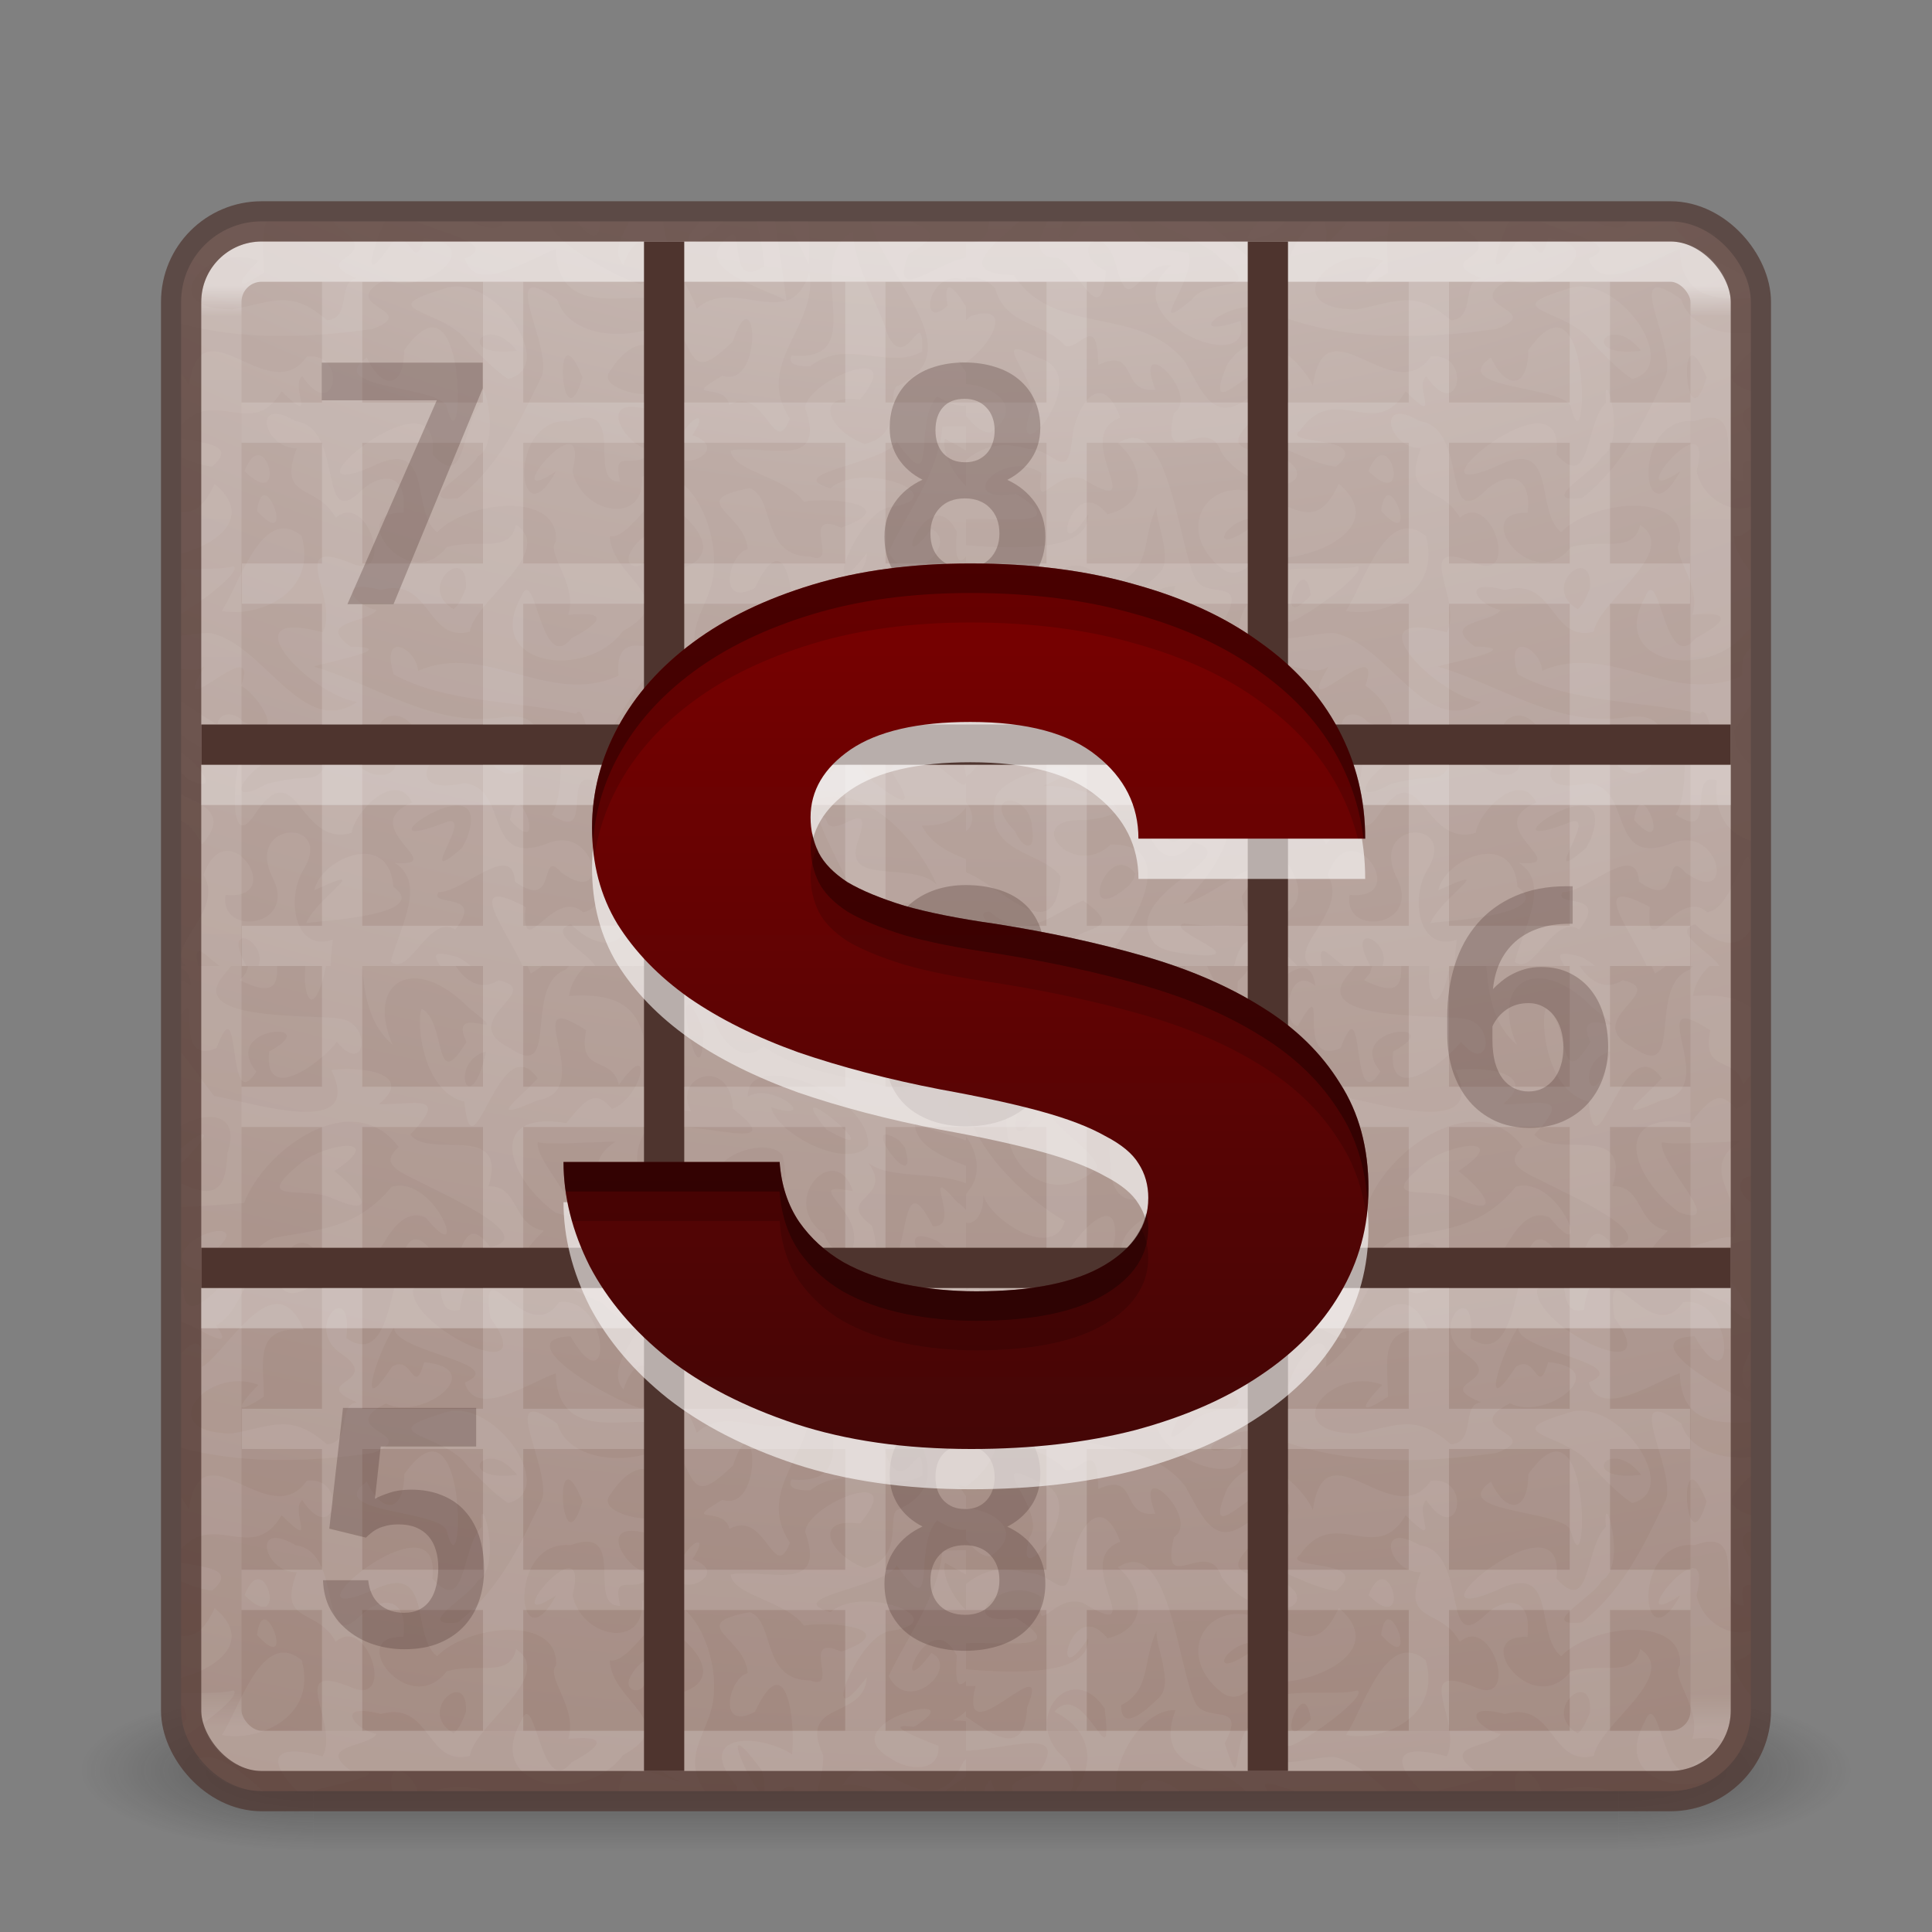 <?xml version="1.0" encoding="UTF-8" standalone="no"?>
<svg
   xmlns:dc="http://purl.org/dc/elements/1.1/"
   xmlns:cc="http://creativecommons.org/ns#"
   xmlns:rdf="http://www.w3.org/1999/02/22-rdf-syntax-ns#"
   xmlns:svg="http://www.w3.org/2000/svg"
   xmlns="http://www.w3.org/2000/svg"
   xmlns:xlink="http://www.w3.org/1999/xlink"
   xmlns:sodipodi="http://sodipodi.sourceforge.net/DTD/sodipodi-0.dtd"
   xmlns:inkscape="http://www.inkscape.org/namespaces/inkscape"
   id="svg4405"
   height="48"
   width="48"
   version="1.1"
   inkscape:version="0.91 r13725"
   sodipodi:docname="com.github.parnold-x.sudoku.svg">
  <rect width="100%" height="100%" fill="#808080" stroke="none"/>
  <sodipodi:namedview
     pagecolor="#ffffff"
     bordercolor="#666666"
     borderopacity="1"
     objecttolerance="10"
     gridtolerance="10"
     guidetolerance="10"
     inkscape:pageopacity="0"
     inkscape:pageshadow="2"
     inkscape:window-width="1920"
     inkscape:window-height="1017"
     id="namedview45"
     showgrid="true"
     inkscape:zoom="4"
     inkscape:cx="5.2034008"
     inkscape:cy="11.325065"
     inkscape:window-x="0"
     inkscape:window-y="30"
     inkscape:window-maximized="1"
     inkscape:current-layer="svg4405">
    <inkscape:grid
       type="xygrid"
       id="grid4182"
       empspacing="4"
       enabled="false" />
    <inkscape:grid
       type="xygrid"
       id="grid4184"
       empspacing="2"
       spacingx="0.5"
       spacingy="0.5"
       color="#ff3fff"
       opacity="0.314"
       empcolor="#3fffff"
       empopacity="0.118"
       enabled="false" />
  </sodipodi:namedview>
  <defs
     id="defs4407">
    <linearGradient
       id="linearGradient4187">
      <stop
         offset="0"
         style="stop-color:#ffffff;stop-opacity:1"
         id="stop4189" />
      <stop
         offset="0.021"
         style="stop-color:#ffffff;stop-opacity:0.235"
         id="stop4191" />
      <stop
         offset="0.977"
         style="stop-color:#ffffff;stop-opacity:0.157"
         id="stop4193" />
      <stop
         offset="1"
         style="stop-color:#ffffff;stop-opacity:0.392"
         id="stop4195" />
    </linearGradient>
    <linearGradient
       id="linearGradient4311">
      <stop
         offset="0"
         style="stop-color:#000000;stop-opacity:1"
         id="stop4313" />
      <stop
         offset="1"
         style="stop-color:#000000;stop-opacity:0"
         id="stop4315" />
    </linearGradient>
    <radialGradient
       gradientTransform="matrix(2.004,0,0,1.4,27.988,-17.4)"
       gradientUnits="userSpaceOnUse"
       xlink:href="#linearGradient3688-166-749-2-324"
       id="radialGradient3013-896"
       fy="43.5"
       fx="4.993"
       r="2.5"
       cy="43.5"
       cx="4.993" />
    <linearGradient
       id="linearGradient3688-166-749-2-324">
      <stop
         offset="0"
         style="stop-color:#181818;stop-opacity:1"
         id="stop3216" />
      <stop
         offset="1"
         style="stop-color:#181818;stop-opacity:0"
         id="stop3218" />
    </linearGradient>
    <radialGradient
       gradientTransform="matrix(2.004,0,0,1.4,-20.012,-104.4)"
       gradientUnits="userSpaceOnUse"
       xlink:href="#linearGradient3688-464-309-8-331"
       id="radialGradient3015-826"
       fy="43.5"
       fx="4.993"
       r="2.5"
       cy="43.5"
       cx="4.993" />
    <linearGradient
       id="linearGradient3688-464-309-8-331">
      <stop
         offset="0"
         style="stop-color:#181818;stop-opacity:1"
         id="stop3222" />
      <stop
         offset="1"
         style="stop-color:#181818;stop-opacity:0"
         id="stop3224" />
    </linearGradient>
    <linearGradient
       id="linearGradient3702-501-757-6-946">
      <stop
         offset="0"
         style="stop-color:#181818;stop-opacity:0"
         id="stop3228" />
      <stop
         offset="0.5"
         style="stop-color:#181818;stop-opacity:1"
         id="stop3230" />
      <stop
         offset="1"
         style="stop-color:#181818;stop-opacity:0"
         id="stop3232" />
    </linearGradient>
    <linearGradient
       gradientUnits="userSpaceOnUse"
       xlink:href="#linearGradient3702-501-757-6-946"
       id="linearGradient4395"
       y2="39.999"
       x2="25.058"
       y1="47.028"
       x1="25.058" />
    <linearGradient
       id="linearGradient2867-449-88-871-390-598-476-591-434-148-57-177-8-3-3-6-4-8-8-8-5">
      <stop
         offset="0"
         style="stop-color:#95a3ab;stop-opacity:1"
         id="stop3750-1-0-7-6-6-1-3-9-3" />
      <stop
         offset="0.262"
         style="stop-color:#667885;stop-opacity:1"
         id="stop3752-3-7-4-0-32-8-923-0-7" />
      <stop
         offset="0.705"
         style="stop-color:#485a6c;stop-opacity:1"
         id="stop3754-1-8-5-2-7-6-7-1-9" />
      <stop
         offset="1"
         style="stop-color:#273445;stop-opacity:1"
         id="stop3756-1-6-2-6-6-1-96-6-0" />
    </linearGradient>
    <linearGradient
       gradientTransform="matrix(1.052,0,0,-1.053,-1.252,51.34)"
       gradientUnits="userSpaceOnUse"
       xlink:href="#linearGradient4311"
       id="linearGradient3143"
       y2="25.361"
       x2="30.213"
       y1="21.417"
       x1="30.213" />
    <linearGradient
       gradientTransform="translate(1.17e-5,1)"
       gradientUnits="userSpaceOnUse"
       xlink:href="#linearGradient4187"
       id="linearGradient3153"
       y2="41.891"
       x2="24"
       y1="6.111"
       x1="24" />
    <radialGradient
       gradientTransform="matrix(0,9.498,-11.66,0,140.931,-79.161)"
       gradientUnits="userSpaceOnUse"
       xlink:href="#linearGradient2867-449-88-871-390-598-476-591-434-148-57-177-8-3-3-6-4-8-8-8-5-3"
       id="radialGradient4144"
       fy="9.957"
       fx="6.2"
       r="12.672"
       cy="9.957"
       cx="6.73" />
    <radialGradient
       gradientTransform="matrix(2.004,0,0,1.4,27.988,-17.4)"
       gradientUnits="userSpaceOnUse"
       xlink:href="#linearGradient3688-166-749-2-324"
       id="radialGradient2873-966-168-714"
       fy="43.5"
       fx="4.993"
       r="2.5"
       cy="43.5"
       cx="4.993" />
    <radialGradient
       gradientTransform="matrix(2.004,0,0,1.4,-20.012,-104.4)"
       gradientUnits="userSpaceOnUse"
       xlink:href="#linearGradient3688-166-749-2-324"
       id="radialGradient2875-742-326-419"
       fy="43.5"
       fx="4.993"
       r="2.5"
       cy="43.5"
       cx="4.993" />
    <radialGradient
       r="12.672"
       fy="9.957"
       fx="6.2"
       cy="9.957"
       cx="6.73"
       gradientTransform="matrix(0,13.394,-16.444,0,95.023,-126.405)"
       gradientUnits="userSpaceOnUse"
       id="radialGradient4147"
       xlink:href="#linearGradient2867-449-88-871-390-598-476-591-434-148-57-177-8-3-3-6-4-8-8-8-5-3" />
    <linearGradient
       id="linearGradient2867-449-88-871-390-598-476-591-434-148-57-177-8-3-3-6-4-8-8-8-5-3">
      <stop
         id="stop3750-1-0-7-6-6-1-3-9-3-0"
         style="stop-color:#EFEBE9;stop-opacity:1"
         offset="0" />
      <stop
         id="stop3752-3-7-4-0-32-8-923-0-7-3"
         style="stop-color:#BCAAA4;stop-opacity:1"
         offset="0.262" />
      <stop
         id="stop3754-1-8-5-2-7-6-7-1-9-0"
         style="stop-color:#8D6E63;stop-opacity:1"
         offset="0.705" />
      <stop
         id="stop3756-1-6-2-6-6-1-96-6-0-9"
         style="stop-color:#6D4C41;stop-opacity:1"
         offset="1" />
    </linearGradient>
    <linearGradient
       y2="42.092"
       x2="24"
       y1="5.909"
       x1="24"
       gradientTransform="matrix(1.432,0,0,1.436,-104.257,-13.982)"
       gradientUnits="userSpaceOnUse"
       id="linearGradient3904"
       xlink:href="#linearGradient4270" />
    <linearGradient
       id="linearGradient4270">
      <stop
         id="stop4272"
         style="stop-color:#ffffff;stop-opacity:1"
         offset="0" />
      <stop
         id="stop4274"
         style="stop-color:#ffffff;stop-opacity:0.235"
         offset="0.035" />
      <stop
         id="stop4276"
         style="stop-color:#ffffff;stop-opacity:0.157"
         offset="0.962" />
      <stop
         id="stop4278"
         style="stop-color:#ffffff;stop-opacity:0.392"
         offset="1" />
    </linearGradient>
    <linearGradient
       inkscape:collect="always"
       id="linearGradient4237">
      <stop
         style="stop-color:#7a0000;stop-opacity:1"
         offset="0"
         id="stop4239" />
      <stop
         style="stop-color:#440606;stop-opacity:1"
         offset="1"
         id="stop4241" />
    </linearGradient>
    <linearGradient
       inkscape:collect="always"
       xlink:href="#linearGradient4237"
       id="linearGradient4243-8"
       x1="31.995"
       y1="16.98"
       x2="31.995"
       y2="46.778"
       gradientUnits="userSpaceOnUse"
       gradientTransform="matrix(0.764,0,0,0.738,-0.615,1.533)" />
  </defs>
  <g
     transform="matrix(0.993,0,0,1.007,-101.879,-11.511)"
     style="font-style:normal;font-variant:normal;font-weight:bold;font-stretch:normal;font-size:54.329px;line-height:125%;font-family:'Roboto Mono';-inkscape-font-specification:'Roboto Mono, Bold';text-align:start;letter-spacing:0px;word-spacing:0px;writing-mode:lr-tb;text-anchor:start;fill:#440606;fill-opacity:1;stroke:none;stroke-width:1px;stroke-linecap:butt;stroke-linejoin:miter;stroke-opacity:1"
     id="text4323" />
  <g
     transform="matrix(0.999,0,0,1.001,-52.558,-13.102)"
     style="font-style:normal;font-variant:normal;font-weight:bold;font-stretch:normal;font-size:12.304px;line-height:125%;font-family:'Roboto Mono';-inkscape-font-specification:'Roboto Mono, Bold';text-align:start;letter-spacing:0px;word-spacing:0px;writing-mode:lr-tb;text-anchor:start;opacity:0.3;fill:#4e342e;fill-opacity:1;stroke:none;stroke-width:1px;stroke-linecap:butt;stroke-linejoin:miter;stroke-opacity:1"
     id="text4284" />
  <g
     id="g4496">
    <g
       id="g4412">
      <g
         style="opacity:0.4"
         id="g3712-0"
         transform="matrix(1.158,0,0,0.571,-3.789,19.143)">
        <rect
           style="fill:url(#radialGradient3013-896);fill-opacity:1;stroke:none"
           id="rect2801-4"
           y="40"
           x="38"
           height="7"
           width="5" />
        <rect
           style="fill:url(#radialGradient3015-826);fill-opacity:1;stroke:none"
           id="rect3696-8"
           transform="scale(-1,-1)"
           y="-47"
           x="-10"
           height="7"
           width="5" />
        <rect
           style="fill:url(#linearGradient4395);fill-opacity:1;stroke:none"
           id="rect3700-7"
           y="40"
           x="10"
           height="7"
           width="28" />
      </g>
      <rect
         style="color:#000000;display:inline;overflow:visible;visibility:visible;fill:url(#radialGradient4144);fill-opacity:1;fill-rule:nonzero;stroke:none;stroke-width:1;marker:none;enable-background:accumulate"
         id="rect5505-21"
         y="5.5"
         x="4.5"
         ry="2"
         rx="2"
         height="39"
         width="39" />
      <path
         inkscape:connector-curvature="0"
         style="opacity:0.05;fill:#ffffff;fill-opacity:1"
         d="m 6.5,5.5 c -1.108,0 -2,0.892 -2,2 l 0,0.543 C 6.035,8.459 7.705,8.395 9.262,8.172 10.524,7.686 8.262,7.626 9.586,6.939 10.497,7.403 12.178,6.079 10.539,5.914 10.269,6.825 10.254,5.692 9.738,6.029 8.966,7.202 9.237,6.198 9.559,5.5 l -1.285,0 c 0.055,0.07 0.108,0.141 0.199,0.203 1.087,0.738 -0.879,0.689 0.4,1.213 -0.51,0.041 -0.115,0.995 -0.75,1.041 C 7.241,7.182 6.797,7.494 5.775,7.688 3.749,7.685 5.131,5.983 6.422,6.48 5.935,6.963 5.758,7.302 6.555,6.775 6.559,6.303 6.485,5.825 6.619,5.5 L 6.5,5.5 Z m 3.828,0 c 0.777,0.334 2.048,0.576 1.217,0.922 0.271,0.929 1.625,-0.012 2.264,-0.23 0.052,2.297 3.106,0.363 2.748,1.811 -0.975,0.515 -2.438,0.361 -2.711,-0.562 -1.546,-1.091 -0.138,1.099 -0.379,1.889 -0.465,0.939 -0.99,2.187 -2.094,3.051 -1.157,0.122 0.336,-0.657 0.492,-1.037 0.671,-0.353 0.011,-2.465 0.105,-1.338 -0.526,0.512 -0.365,2.244 -1.23,1.285 0.276,-2.28 -3.976,1.341 -1.529,0.314 1.602,-0.81 0.96,1.072 1.648,1.619 0.743,-0.783 3.03,-1.044 2.955,0.223 -0.26,0.307 0.548,1.06 0.303,1.83 0.869,-0.09 0.985,0.1 0.082,0.582 -0.776,0.955 -0.889,-1.919 -1.256,-1.025 -0.95,1.715 1.643,2.078 2.531,0.846 1.478,-0.811 -0.278,-1.299 -0.324,-2.359 0.588,0.13 1.466,-1.968 1.701,-0.627 0.862,0.71 0.876,1.34 -0.312,1.52 1.267,0.758 -1.295,1.458 0.365,2.121 -0.31,0.001 -1.672,-0.909 -1.537,0.451 -1.716,0.796 -3.289,-0.863 -4.98,-0.117 -0.03,-0.555 -0.945,-1.043 -0.605,0.086 1.294,0.715 3.126,0.661 4.529,0.977 0.2,-0.295 0.35,0.832 0.434,1.115 -1.237,-1.312 -0.532,0.562 -1.039,1.393 1.073,0.742 0.249,-1.104 1.02,-0.85 -0.117,1.202 0.646,1.753 1.861,1.541 2.063,-0.135 -0.514,-0.359 -0.844,-0.766 0.65,-1.206 -0.604,-0.914 -0.58,-2.021 0.247,-0.327 1.326,-2.505 1.545,-0.99 0.701,-1.059 0.654,0.491 1.387,0.729 1.743,-0.086 0.449,1.295 -0.502,1.318 0.998,0.544 -0.831,1.148 -0.471,-0.25 1.012,-1.569 -1.832,-1.792 -1.072,-0.25 1.167,0.337 -0.353,1.501 0.363,1.199 1.436,-0.06 2.417,1.272 2.828,2.629 C 18.746,22.907 18.652,23.43 18.68,24 l -0.471,0 c -0.131,-0.25 -0.295,-0.424 -0.479,-0.426 -0.084,-5.67e-4 -0.171,0.033 -0.262,0.113 0.004,0.125 2.01e-4,0.226 -0.006,0.312 l 0.465,0 c 0.422,0.344 0.761,0.734 0.588,0.904 -1.253,1.003 1.05,-0.096 1.564,0.375 -0.044,0.824 1.041,1.575 1.529,0.543 C 23.018,25.733 22.816,24.746 22.156,24 l 0.277,0 c -0.292,-0.449 -1.696,-1.017 -2.143,-1.092 -1.476,-0.604 1.38,-1.959 -0.586,-1.52 0.201,-0.811 -1.241,-0.137 -1.379,-1.279 -0.047,-1.693 0.985,0.822 1.547,0 1.23,-1.01 2.829,0.552 3.395,1.865 -0.609,-0.599 -2.303,0.051 -1.969,-1.029 0.49,-1.354 -0.656,0.056 -0.773,-0.588 -0.647,-0.645 0.609,1.626 0.754,2.004 0.632,1.325 -0.406,-0.768 0.389,0.023 -0.354,1.327 1.509,0.905 2.332,0.912 l 0,0.391 c 0.489,-0.098 0.927,-0.086 1.217,0.312 l 1.006,0 c -0.825,-0.337 -2.273,-1.344 -1.637,-1.35 0.92,0.799 1.626,0.001 2.322,-0.275 1.303,0.92 -0.532,0.512 -0.324,1.314 0.104,0.143 0.153,0.243 0.16,0.311 l -0.301,0 c 0.351,0.17 0.439,0.881 1.188,0.918 1.937,0.832 -0.731,0.603 -1.262,-0.107 -1.076,-1.662 -1.074,0.685 -0.527,1.408 C 26.38,27.459 24.34,25.926 24.906,25.26 24.658,24.9 24.87,24.395 25.189,24 L 24.594,24 C 24.59,24.312 24.341,24.513 24,24.676 l 0,-0.262 C 23.981,24.349 23.976,24.276 23.988,24.193 23.866,24.098 23.773,24.04 23.695,24 l -0.17,0 c -0.133,-0.09 -0.263,-0.188 -0.375,-0.189 -0.081,-0.001 -0.154,0.05 -0.215,0.189 l 0.516,0 C 23.369,24.208 23.735,24.926 24,25.424 l 0,-0.062 c 0.445,0.064 0.699,0.305 0.018,0.574 -0.006,3.91e-4 -0.011,-5e-4 -0.018,0 l 0,-0.039 C 23.194,26.136 21.789,25.707 22.49,27.15 21.7,26.799 20.049,26.759 18.971,26 18.451,26.457 17.808,25.928 17.582,24.834 18.313,24.374 17.742,23.774 16.953,24.553 16.964,24.388 16.906,24.179 16.807,24 l 0.045,0 C 16.7,23.853 16.542,23.718 16.404,23.738 16.318,23.751 16.243,23.835 16.18,24 l -0.045,0 c 0.598,0.298 0.849,1.948 -0.117,1.91 C 15.842,24.877 15.145,24.678 14.137,24.744 14.182,24.429 14.343,24.199 14.541,24 l 0.25,0 c -0.186,-0.333 -1.231,-0.844 -0.607,-1.035 1.064,1.017 1.736,0.184 1.41,-0.99 -0.01,-0.52 -0.043,-0.7 -0.102,-0.688 -0.148,0.031 -0.465,1.317 -1.008,1.375 -0.741,-0.65 -1.546,1.355 -1.424,-0.129 C 11.463,21.684 12.586,23.121 12.982,24 l 0.123,0 c 0.028,0.056 0.057,0.115 0.08,0.189 C 13.306,24.12 13.392,24.058 13.463,24 l 0.67,0 c -0.024,0.028 -0.042,0.058 -0.072,0.086 -1.087,0.393 -0.126,2.818 -1.391,1.955 -1.4,-0.699 0.925,-1.417 -0.281,-1.688 C 11.937,24.632 11.566,24.371 11.322,24 l 0.373,0 c -0.071,-0.071 -0.174,-0.146 -0.32,-0.221 -0.249,-0.072 -0.397,-0.094 -0.475,-0.082 -0.128,0.02 -0.067,0.138 0.037,0.303 l -1.941,0 c 0.062,0.727 0.169,1.451 0.76,1.959 -0.692,-1.571 0.544,-2.302 1.893,-0.918 1.243,0.97 -0.572,-0.217 -0.061,0.844 -0.818,1.355 -0.488,-0.496 -1.109,-0.824 -0.146,0.267 -0.002,2.059 1.059,2.309 0.202,2.062 0.853,-1.93 1.822,-0.58 -0.49,0.539 -1.33,1.129 -0.01,0.547 1.569,-0.235 -0.585,-2.905 1.213,-1.74 -0.219,1.12 0.648,0.599 0.812,1.361 0.884,-1.268 0.591,0.331 -0.172,0.594 -0.376,-0.443 -0.584,-0.347 -1.131,0.352 -1.971,-0.332 -1.514,1.314 -0.283,2.217 1.239,0.448 -0.523,-1.23 -0.43,-1.744 0.256,0.077 1.376,-0.009 1.932,-0.014 -1.113,0.73 0.247,1.526 -0.178,2.377 -0.574,-0.078 -3,1.194 -1.602,-0.164 -0.793,-0.13 -0.597,-1.118 -1.373,-1.104 0.496,-1.627 -1.484,-0.656 -1.943,-1.285 1.009,-1.06 0.071,-0.727 -0.779,-0.756 C 10.25,26.74 9.212,26.48 8.23,26.582 9.063,28.296 6.384,27.422 5.32,27.229 5.176,27.064 4.838,26.554 4.5,26.146 l 0,1.832 C 4.72,27.844 4.969,27.756 5.188,27.75 5.591,27.739 5.879,27.991 5.645,28.668 5.626,29.747 5.161,29.709 4.5,29.404 l 0,0.594 c 0.544,-0.039 1.104,-0.068 1.566,-0.113 0.504,-1.335 2.699,-2.919 3.838,-1.389 -0.371,0.348 -0.223,0.515 0.436,0.822 0.558,0.304 3.106,1.396 1.84,1.666 -0.862,-1.155 -0.626,1.148 -1.346,0.24 -1.318,-1.893 -0.667,3.087 -2.23,2.023 0.189,-1.566 -1.104,-0.278 -0.131,0.383 1.087,0.738 -0.879,0.687 0.4,1.211 -0.51,0.041 -0.115,0.997 -0.75,1.043 -0.882,-0.775 -1.326,-0.463 -2.348,-0.27 -2.027,-0.002 -0.645,-1.705 0.646,-1.207 -0.487,0.482 -0.663,0.822 0.133,0.295 0.007,-0.861 -0.272,-1.764 0.996,-1.664 C 6.818,31.301 5.625,33.622 5.018,33.959 5.086,33.211 4.79,33.283 4.5,33.635 l 0,2.334 c 1.535,0.416 3.205,0.354 4.762,0.131 1.262,-0.486 -1,-0.546 0.324,-1.232 0.911,0.464 2.592,-0.861 0.953,-1.025 -0.27,0.911 -0.285,-0.222 -0.801,0.115 -0.964,1.464 -0.3,-0.503 0.055,-0.975 -0.026,0.609 2.908,0.886 1.752,1.367 0.271,0.929 1.625,-0.012 2.264,-0.23 0.052,2.297 3.106,0.363 2.748,1.811 -0.975,0.515 -2.438,0.361 -2.711,-0.562 -1.546,-1.091 -0.138,1.097 -0.379,1.887 -0.465,0.939 -0.99,2.189 -2.094,3.053 -1.157,0.122 0.336,-0.657 0.492,-1.037 0.671,-0.353 0.011,-2.465 0.105,-1.338 -0.526,0.512 -0.365,2.244 -1.23,1.285 0.276,-2.28 -3.976,1.339 -1.529,0.312 1.602,-0.81 0.96,1.074 1.648,1.621 0.743,-0.783 3.03,-1.044 2.955,0.223 -0.26,0.307 0.548,1.058 0.303,1.828 0.869,-0.09 0.985,0.102 0.082,0.584 -0.776,0.955 -0.889,-1.921 -1.256,-1.027 -0.95,1.715 1.643,2.08 2.531,0.848 1.478,-0.811 -0.278,-1.299 -0.324,-2.359 0.588,0.13 1.466,-1.968 1.701,-0.627 0.862,0.71 0.876,1.34 -0.312,1.52 1.267,0.758 -1.295,1.458 0.365,2.121 C 16.614,44.261 15.419,43.488 15.375,44.5 l 2.139,0 c -0.66,-0.955 0.218,-1.505 0.223,-2.494 0.068,-0.883 -0.526,-2.653 -1.789,-2.236 0.101,1.2 -1.477,0.961 -1.725,-0.135 0.487,-1.947 -1.985,1.056 -0.406,0.002 -0.98,1.808 -1.242,-1.395 0.354,-1.246 1.449,-0.538 0.379,1.546 1.238,1.5 -0.233,-0.942 0.418,-0.169 0.807,-0.803 -0.557,0.078 -1.434,-1.259 -0.289,-1.029 1.891,0.324 -0.094,-1.344 1.01,-1.811 0.344,0.66 0.371,1.04 1.275,0.16 0.578,-1.734 0.785,1.19 -0.268,0.855 -1.066,0.64 0.056,0.129 0.178,0.723 0.903,-0.507 1.101,1.383 1.504,0.344 -0.907,-1.376 0.726,-2.31 0.479,-3.637 -0.125,0.431 -0.325,0.62 -0.562,0.699 l -0.43,-2.975 c 0.327,0.692 0.662,1.418 0.984,2.088 0.034,-1.001 0.133,-2.788 -1.451,-1.975 -1.245,0.761 -0.706,-0.279 -0.48,-0.938 -0.803,-0.359 -1.068,-1.569 -1.766,-1.564 -1.104,0.239 -1.646,-1.138 -0.367,-0.752 -0.474,-0.319 -0.137,-1.816 1.135,-1.672 -0.243,-0.434 0.004,-0.783 0.316,-0.855 0.313,-0.073 0.692,0.129 0.725,0.795 1.539,1.192 -1.043,0.243 -1.666,0.506 -1.15,1.005 0.006,0.351 0.527,0.924 0.819,0.676 -0.107,1.136 0.215,1.561 1.097,0.877 0.695,-0.83 1.316,-0.686 -0.037,0.716 0.253,1.232 0.359,1.75 1.18,0.639 0.135,-0.681 0.193,-1.26 -0.063,-1.48 0.56,1.204 0.727,0.023 0.041,1.379 2.388,1.953 1.781,0.088 -0.971,-0.721 0.583,-0.639 -0.088,-1.561 0.505,0.412 1.607,0.196 2.428,0.51 l 0,-0.436 c -0.597,-0.226 -1.27,-0.507 -1.275,-1.076 0.328,0.195 0.824,0.274 1.275,0.447 l 0,-0.098 c 0.257,0.356 0.376,0.836 0.139,1.242 -0.055,0.07 -0.101,0.136 -0.139,0.199 l 0,0.383 c -0.066,-0.073 -0.141,-0.142 -0.229,-0.203 -0.958,-1.087 0.175,0.661 -0.596,0.609 -0.822,-1.63 -0.561,0.707 -1.152,1.229 -0.149,1.067 -1.387,0.217 -1.672,1.275 0.783,1.173 0.456,-1.179 1.221,-0.004 -0.088,1.521 2.783,3.589 0.746,4.537 -0.319,0.085 0.19,1.22 -0.838,1.453 -0.885,-0.328 -1.317,-1.268 -0.113,-1.104 1.23,-1.491 -1.31,-0.502 -1.363,0.207 0.558,1.584 -1.002,0.89 -1.85,1.059 0.039,0.518 1.353,0.639 1.82,1.271 0.703,-0.13 2.475,0.09 0.926,0.646 -1.058,-0.482 -0.01,1.005 -0.764,0.715 -1.244,-2.4e-4 -0.865,-1.454 -1.508,-1.697 -1.633,0.305 -0.096,0.627 -0.053,1.518 -0.447,0.083 -0.792,1.462 0.178,0.963 0.778,-1.671 1.01,0.192 0.926,1.051 -0.87,-0.557 -2.477,-0.502 -1.367,0.801 -0.014,0.052 -0.004,0.066 -0.014,0.111 l 0.557,0 c -0.23,-0.265 -0.63,-1.119 -0.5,-1.137 0.059,-0.008 0.227,0.156 0.568,0.623 0.074,0.302 0.083,0.439 0.066,0.514 l 0.395,0 c 0.214,-0.132 0.357,-0.169 0.361,0 l 0.562,0 c 0.086,-0.307 0.15,-0.607 0.145,-0.885 -0.653,-1.397 1.031,-0.859 1.084,-1.947 -1.203,1.596 -0.296,-0.922 0.527,-1.135 1.765,-0.241 -0.594,-1.197 -1.43,-0.477 -1.28,-0.364 1.361,-0.611 1.646,-1.158 1.061,1.497 0.379,-0.445 1.002,-1.123 0.282,0.181 0.542,0.257 0.717,0.229 l 0,0.254 c 0.167,0.183 0.344,0.413 0.605,0.412 C 25.535,38.012 24.589,37.488 24,37.469 l 0,-0.295 c -0.056,-0.089 -0.121,-0.182 -0.201,-0.285 0.071,0.028 0.138,0.041 0.201,0.043 l 0,-0.004 c 0.554,-0.36 1.014,-1.171 0.514,-1.215 -0.094,-0.008 -0.222,0.01 -0.391,0.064 -0.054,0.047 -0.082,0.067 -0.123,0.102 l 0,-0.332 c -0.236,-0.402 -0.592,-0.822 -0.457,-0.027 -0.737,0.68 -0.496,-0.931 0.408,-0.646 0.014,0.002 0.033,-9.6e-4 0.049,0 l 0,-0.049 c 0.262,-0.025 0.53,0.041 0.727,0.277 0.251,0.93 1.222,0.828 1.736,1.416 0.356,0.132 0.799,-0.871 0.824,0.477 1.011,-0.466 0.524,0.73 1.416,0.609 -0.573,-1.513 1.157,0.121 0.463,0.59 -0.36,1.54 0.846,-0.046 1.182,0.979 0.214,0.327 0.547,0.566 0.914,0.691 1.188,0.396 1.317,-0.494 0.172,-0.674 -1.756,-0.223 0.59,-1.068 -0.195,-1.562 -0.992,0.921 -1.281,0.236 -1.791,-0.703 -1.148,-1.452 -3.237,-0.598 -4.256,-2.158 -2.064,-0.075 0.546,-1.33 0.783,-2.119 -0.994,0.303 -1.241,-0.312 -1.785,-0.754 -0.064,0.063 -0.127,0.118 -0.189,0.168 l 0,-0.133 c -0.741,0.123 -2.018,-1.695 -0.705,-1.094 0.302,0.265 0.536,0.357 0.705,0.344 L 24,31.5 c 0.034,-0.019 0.07,-0.043 0.102,-0.059 0.982,0.15 0.489,-0.366 -0.041,-0.322 -0.02,0.002 -0.041,0.009 -0.061,0.012 l 0,-0.754 c 0.175,0.056 0.436,-0.146 0.434,-0.686 0.125,0.573 1.715,1.658 2.023,0.648 C 25.612,29.843 24.416,28.833 24,27.539 l 0,0.033 c -0.331,0.022 -0.584,-0.022 -0.365,-0.355 -0.057,-0.567 0.097,-0.754 0.365,-0.777 l 0,0.529 c 0.395,-0.672 -0.101,0.477 0.459,0.352 0.339,-1.04 1.366,-0.462 0.566,0.293 -0.18,1.428 1.117,2.418 2.238,1.41 -0.051,-0.547 -1.619,-1.186 -1.232,-1.934 1.434,-0.61 -1.037,-1.461 0.164,-1.617 1.779,-0.028 1.05,1.921 0.363,2.406 0.723,0.685 1.054,-0.996 1.744,-1.311 -0.526,1.09 2.635,0.315 1.168,-0.232 0.168,0.705 -0.554,0.938 -0.615,-0.047 C 29.406,24.946 27.893,24.777 27.422,24 l -0.115,0 c 1.043,-1.094 1.955,-3.048 0.287,-3.018 -0.955,0.907 -2.282,-0.697 -0.613,-0.609 1.917,-0.205 -0.342,-0.933 -1.066,-0.84 0.718,-0.322 0.764,-0.466 0.529,-0.482 -0.391,-0.027 -1.565,0.302 -1.713,0.771 -0.324,1.407 1.124,1.295 1.617,1.947 C 26.215,23.623 24.931,22.053 24,21.67 l 0,-0.324 C 23.571,21.174 23.134,20.97 22.902,20.51 23.45,20.527 23.782,20.347 24,20.062 l 0,0.586 c 0.216,-0.145 0.19,-0.497 0,-0.721 l 0,-0.471 c -0.116,0.316 -1.191,-1.374 -1.881,-0.33 0.607,0.917 0.424,0.946 -0.408,0.307 -1.591,-1.511 2.891,-0.572 0.99,-1.797 C 22.917,16.93 23.449,16.538 24,16.227 l 0,-0.443 c -0.022,0.018 -0.037,0.032 -0.061,0.051 -0.876,1.935 -2.207,-0.761 -3.014,0.602 0.566,-0.145 1.96,0.459 0.555,0.643 -1.576,-0.476 0.194,0.844 -0.826,1.365 0.495,1.125 -0.522,0.563 -0.93,1.451 -0.663,-1.021 0.753,-2.854 0.729,-4.205 -0.653,-1.397 1.031,-0.861 1.084,-1.949 -1.203,1.596 -0.296,-0.922 0.527,-1.135 1.765,-0.241 -0.594,-1.197 -1.43,-0.477 -1.28,-0.364 1.361,-0.611 1.646,-1.158 1.061,1.497 0.379,-0.445 1.002,-1.123 0.282,0.181 0.542,0.259 0.717,0.23 l 0,0.254 c 0.167,0.183 0.344,0.411 0.605,0.41 C 25.535,10.084 24.589,9.562 24,9.543 L 24,9.248 C 23.944,9.159 23.879,9.064 23.799,8.961 23.87,8.989 23.937,9.004 24,9.006 L 24,9 c 0.554,-0.36 1.014,-1.171 0.514,-1.215 -0.094,-0.008 -0.222,0.01 -0.391,0.064 -0.054,0.047 -0.082,0.067 -0.123,0.102 L 24,7.619 C 23.764,7.217 23.408,6.797 23.543,7.592 22.806,8.272 23.047,6.66 23.951,6.945 c 0.014,0.002 0.033,-9.6e-4 0.049,0 l 0,-0.049 c 0.262,-0.025 0.53,0.041 0.727,0.277 0.251,0.93 1.222,0.83 1.736,1.418 0.356,0.132 0.799,-0.873 0.824,0.475 1.011,-0.466 0.524,0.732 1.416,0.611 -0.573,-1.513 1.157,0.119 0.463,0.588 -0.36,1.54 0.846,-0.046 1.182,0.979 0.214,0.327 0.547,0.566 0.914,0.691 1.188,0.396 1.317,-0.494 0.172,-0.674 -1.756,-0.223 0.59,-1.068 -0.195,-1.563 -0.992,0.921 -1.281,0.236 -1.791,-0.703 C 28.3,7.545 26.21,8.398 25.191,6.838 23.741,6.785 24.602,6.147 25.322,5.5 l -0.744,0 C 24.572,5.897 24.342,6.038 24,6.055 l 0,0.346 c -0.797,0.154 -1.902,1.19 -1.424,-0.094 C 23.469,5.821 23.059,5.706 22.619,5.5 l -0.988,0 c 0.372,1.455 2.526,3.223 0.688,4.08 -0.319,0.085 0.19,1.218 -0.838,1.451 C 20.595,10.703 20.163,9.764 21.367,9.928 c 1.23,-1.491 -1.31,-0.502 -1.363,0.207 0.558,1.584 -1.002,0.89 -1.85,1.059 0.039,0.518 1.353,0.639 1.82,1.271 0.703,-0.13 2.475,0.09 0.926,0.646 -1.058,-0.482 -0.01,1.007 -0.764,0.717 -1.244,-2.4e-4 -0.865,-1.456 -1.508,-1.699 -1.633,0.305 -0.096,0.627 -0.053,1.518 -0.447,0.083 -0.792,1.462 0.178,0.963 0.778,-1.671 1.01,0.194 0.926,1.053 -0.87,-0.557 -2.477,-0.504 -1.367,0.799 -0.476,1.827 1.822,-0.957 1.408,0.326 0.093,1.604 -1.514,0.826 -2.006,0.055 -1.053,-1.132 0.016,-1.683 0.021,-2.762 0.068,-0.883 -0.526,-2.653 -1.789,-2.236 0.101,1.2 -1.477,0.959 -1.725,-0.137 0.487,-1.947 -1.985,1.056 -0.406,0.002 -0.98,1.808 -1.242,-1.393 0.354,-1.244 1.449,-0.538 0.379,1.544 1.238,1.498 -0.233,-0.942 0.418,-0.169 0.807,-0.803 -0.557,0.078 -1.434,-1.259 -0.289,-1.029 1.891,0.324 -0.094,-1.344 1.01,-1.811 0.344,0.66 0.371,1.04 1.275,0.16 0.578,-1.734 0.785,1.19 -0.268,0.855 -1.066,0.64 0.056,0.129 0.178,0.723 0.903,-0.507 1.101,1.383 1.504,0.344 -0.907,-1.376 0.726,-2.31 0.479,-3.637 -0.125,0.431 -0.325,0.622 -0.562,0.701 L 19.258,5.5 l -0.471,0 c 0.119,0.379 0.185,0.876 0.197,1.119 -0.924,0.612 -0.483,-1.028 -0.85,-0.768 -1.059,0.802 0.776,1.283 1.398,1.615 C 18.901,7.672 17.98,7.052 17.309,7.672 17.23,7.322 16.552,6.342 16.473,5.5 l -0.838,0 C 15.406,5.911 15.225,6.297 15.488,6.596 15.949,5.217 16.742,6.592 15.93,7.062 15.416,6.954 13.622,5.956 13.668,5.5 l -1.172,0 c -0.033,0.232 -0.395,0.188 -0.822,0 l -1.346,0 z m 4.01,0 c 0.39,0.543 0.586,0.377 0.566,0 l -0.566,0 z m 3.059,0 c -0.77,0.849 0.12,0.543 0.566,0 l -0.566,0 z m 2.191,0 c 0.17,0.363 0.341,0.732 0.508,1.078 0.011,-0.317 0.022,-0.711 -0.01,-1.078 l -0.498,0 z m 6.445,0 c -0.237,0.373 -0.378,0.918 0.25,0.908 0.508,0.238 1.08,1.866 1.193,0.322 -0.974,-0.468 -0.076,-1.346 0.254,-0.135 0.345,1.381 0.567,-0.113 1.361,0 -1.543,1.33 2.098,2.839 1.727,1.379 -1.561,0.52 -0.251,-0.585 0.555,-0.299 1.798,0.816 3.894,0.772 5.814,0.496 1.262,-0.486 -0.998,-0.546 0.326,-1.232 0.911,0.464 2.592,-0.861 0.953,-1.025 C 38.197,6.825 38.181,5.692 37.666,6.029 36.894,7.202 37.165,6.198 37.486,5.5 l -1.285,0 c 0.055,0.07 0.108,0.141 0.199,0.203 1.087,0.738 -0.881,0.689 0.398,1.213 -0.51,0.041 -0.115,0.995 -0.75,1.041 C 35.167,7.182 34.724,7.494 33.703,7.688 31.676,7.685 33.056,5.983 34.348,6.48 33.861,6.963 33.686,7.302 34.482,6.775 34.486,6.303 34.413,5.825 34.547,5.5 l -1.051,0 C 33.287,5.739 33.098,5.949 32.945,6.033 32.972,5.744 32.944,5.577 32.883,5.5 l -0.223,0 C 32.299,5.704 31.76,6.7 31.977,7.201 31.285,6.657 30.622,6.016 29.957,5.5 l -1.264,0 c 0.562,0.308 1.411,0.637 1.605,0.908 1.244,0.93 -0.323,0.451 -0.697,1.047 -1.215,0.985 0.174,-0.568 -0.084,-1.178 C 28.686,6.175 28.4,6.196 28.035,5.5 l -1.137,0 C 26.715,5.793 26.556,6.094 26.289,5.881 26.355,5.708 26.378,5.606 26.402,5.5 l -0.369,0 z m 5.256,0 c -0.12,0.104 -0.228,0.235 -0.291,0.416 l 0.152,0.027 0.369,-0.105 C 31.746,5.699 31.859,5.591 31.924,5.5 l -0.635,0 z m 6.965,0 c 0.777,0.334 2.05,0.576 1.219,0.922 0.271,0.929 1.625,-0.012 2.264,-0.23 0.029,1.273 0.973,1.247 1.754,1.217 C 43.482,7.218 43.446,7.037 43.389,6.865 42.674,6.547 41.578,5.882 41.594,5.51 41.562,5.508 41.532,5.5 41.5,5.5 l -1.076,0 c -0.033,0.232 -0.395,0.188 -0.822,0 l -1.348,0 z m 4.182,0.24 c 0.09,0.09 0.165,0.129 0.225,0.133 -0.071,-0.05 -0.147,-0.092 -0.225,-0.133 z m -21.24,0.012 c -1.349,0.727 0.526,3.272 -1.529,3.078 -0.15,0.278 0.326,0.273 0.463,0.268 0.919,-0.709 1.921,0.112 2.787,-0.365 0.016,-1.247 -0.375,0.527 -0.844,-0.375 C 21.805,7.504 21.21,6.598 21.195,5.752 Z m -9.867,1.367 c -0.122,0.002 -0.243,0.025 -0.359,0.074 -1.783,0.534 0.105,0.481 0.664,1.322 0.312,0.317 0.618,0.652 0.99,0.9 1.173,-0.292 -0.117,-2.312 -1.295,-2.297 z m 27.928,0 c -0.122,0.002 -0.243,0.025 -0.359,0.074 -1.783,0.534 0.105,0.481 0.664,1.322 0.312,0.317 0.616,0.652 0.988,0.9 1.173,-0.292 -0.115,-2.312 -1.293,-2.297 z m 1.93,0.023 c -0.488,-0.021 0.403,1.544 0.207,2.186 -0.465,0.939 -0.988,2.187 -2.092,3.051 -1.157,0.122 0.336,-0.657 0.492,-1.037 0.671,-0.353 0.011,-2.465 0.105,-1.338 -0.526,0.512 -0.365,2.244 -1.23,1.285 0.276,-2.28 -3.976,1.341 -1.529,0.314 1.602,-0.81 0.96,1.072 1.648,1.619 0.743,-0.783 3.028,-1.044 2.953,0.223 -0.26,0.307 0.55,1.06 0.305,1.83 0.869,-0.09 0.985,0.1 0.082,0.582 -0.776,0.955 -0.889,-1.919 -1.256,-1.025 -0.95,1.715 1.641,2.078 2.529,0.846 0.045,-0.025 0.061,-0.046 0.1,-0.07 l 0,-1.404 c -0.21,-0.257 -0.407,-0.535 -0.422,-0.885 0.13,0.029 0.274,-0.059 0.422,-0.186 l 0,-0.549 c -0.458,0.182 -1.187,-0.158 -1.35,-0.877 0.487,-1.947 -1.985,1.056 -0.406,0.002 -0.98,1.808 -1.242,-1.393 0.354,-1.244 1.449,-0.538 0.379,1.544 1.238,1.498 -0.115,-0.465 -0.014,-0.513 0.164,-0.518 l 0,-0.643 c -0.226,-0.275 -0.313,-0.614 0,-0.682 l 0,-0.402 C 43.178,9.622 42.922,9.443 43.07,9.234 43.21,9.014 43.358,8.851 43.5,8.74 l 0,-0.463 C 42.725,8.344 41.963,8.081 41.773,7.439 41.484,7.235 41.298,7.147 41.186,7.143 Z M 10.773,8.137 c -0.189,-0.018 -0.43,0.138 -0.73,0.562 -0.003,0.95 -0.545,1.012 -0.93,0.182 -1.102,0.788 1.796,0.697 1.984,1.217 0.353,1.434 0.496,-1.882 -0.324,-1.961 z m 27.926,0 c -0.189,-0.018 -0.428,0.138 -0.729,0.562 -0.003,0.95 -0.545,1.012 -0.93,0.182 -1.102,0.788 1.796,0.697 1.984,1.217 0.353,1.434 0.494,-1.882 -0.326,-1.961 z M 12.172,8.311 c 0.179,-0.007 0.429,0.091 0.672,0.404 -1.117,0.133 -1.066,-0.39 -0.672,-0.404 z m 27.928,0 c 0.179,-0.007 0.429,0.091 0.672,0.404 -1.117,0.133 -1.066,-0.39 -0.672,-0.404 z m -8.736,0.225 c -0.286,-0.024 -0.589,0.104 -0.871,0.51 -0.563,1.34 0.295,0.396 0.912,0.055 1.912,0.427 -1.302,1.774 0.512,2.047 0.415,0.171 0.828,0.388 1.277,0.447 0.953,-0.798 -1.409,-0.522 -0.895,-0.896 0.866,-1.26 1.874,0.306 2.623,-0.979 0.921,0.915 0.195,-0.116 0.514,-0.377 0.816,1.225 1.16,-0.602 0.115,-0.482 C 34.613,10.203 32.919,7.42 32.617,9.586 32.544,9.377 31.993,8.587 31.363,8.535 Z m -15.371,0.037 c 0.238,0.018 0.391,0.279 0.34,0.801 0.649,0.74 -1.566,0.392 -1.189,-0.139 0.288,-0.455 0.611,-0.68 0.85,-0.662 z m 9.279,0.1 c -0.38,-0.025 0.689,1.073 0.312,1.584 -0.505,1.614 1.691,-0.952 0.217,-1.367 C 25.523,8.742 25.359,8.678 25.271,8.672 Z M 5.316,8.729 C 5.016,8.716 4.786,8.909 4.691,9.586 4.67,9.524 4.596,9.408 4.5,9.277 L 4.5,10.562 C 5.337,9.609 6.283,10.942 6.996,9.719 7.918,10.633 7.19,9.603 7.508,9.342 8.324,10.566 8.668,8.74 7.623,8.859 6.978,9.783 5.977,8.757 5.316,8.729 Z m 8.793,0.1 c 0.079,-0.006 0.198,0.139 0.363,0.549 C 14.051,10.786 13.827,8.849 14.109,8.828 Z m 27.928,0 c 0.079,-0.006 0.198,0.139 0.363,0.549 C 41.979,10.786 41.755,8.849 42.037,8.828 Z m -14.688,0.941 C 26.993,9.721 26.67,10.412 26.633,10.947 26.506,12.022 26.177,11.131 25.535,11.154 24.821,10.945 24.377,11.125 24,11.432 l 0,0.641 c -0.347,-0.318 -0.61,-0.896 -0.52,-1.172 0.057,0.034 0.278,0.149 0.52,0.289 l 0,-0.602 c -0.216,0.002 -0.431,0.009 -0.584,0.01 -0.103,1.163 -0.891,2.155 -1.336,3.119 0.507,0.989 1.779,-0.225 1.062,-0.574 -1.101,1.454 -0.055,-1.312 0.631,0.066 -0.056,0.731 0.048,0.817 0.227,0.619 l 0,0.131 c 0.081,0.003 0.161,0.005 0.238,0.002 -0.463,1.874 1.966,-1.101 1.281,0.529 C 25.455,15.827 24.566,15.095 24,14.725 l 0,-0.141 c -0.095,0.091 -0.204,0.171 -0.334,0.23 0.12,0.006 0.231,0.013 0.334,0.021 l 0,0.734 c 1.044,-0.031 2.647,-0.655 1.789,0.57 -2.156,0.498 1.818,1.409 0.682,-0.367 -1.149,-0.924 0.121,-2.522 0.975,-1.25 0.224,1.953 -0.488,-0.797 -1.25,0.076 2.334,1.199 -0.999,4.174 -1.576,1.682 -0.896,0.809 1.811,2.259 -0.053,1.922 C 24.303,18.401 24.125,18.486 24,18.498 l 0,-2.074 c -0.071,0.614 -0.446,0.776 -0.648,1.301 1.388,-0.398 -0.596,0.832 0.547,1.082 0.058,0.214 0.087,0.36 0.102,0.469 l 0,0.021 c 0.096,-0.066 0.175,-0.137 0.221,-0.215 0.642,-0.667 2.659,-0.346 3.508,-1.021 1.542,1.867 0.633,-2.89 1.746,-0.916 0.506,-0.56 -1.699,-1.574 -1.014,-0.076 -1.511,0.308 -0.507,-2.531 0.742,-2.508 -0.356,0.953 0.116,1.367 1.004,1.535 1.59,0.557 1.8,2.999 3.783,2.539 -0.252,0.222 -0.444,2.64 0.25,1.625 1.076,-1.637 1.089,0.823 2.422,0.432 0.095,-0.572 1.122,-1.577 1.504,-0.752 -1.438,0.604 0.98,1.605 -0.43,1.498 0.792,0.505 0.129,1.587 -0.107,2.457 0.461,0.403 0.969,-1.208 1.607,-0.799 0.763,-0.965 -0.66,-0.547 -0.416,-0.93 0.593,0.023 1.841,-1.303 1.9,-0.26 1.087,0.772 0.581,-0.888 1.15,-0.229 1.257,0.911 0.875,-1.173 -0.295,-0.74 -1.671,0.673 -0.968,-1.364 -2.115,-1.479 -1.926,0.415 -0.441,-1.542 0.496,-0.756 0.903,1.639 2.286,-1.186 0.432,-0.879 -1.695,0.254 -3.153,-0.822 -4.66,-1.26 0.125,-0.075 2.278,-0.47 0.912,-0.5 -0.896,-0.643 0.451,-0.579 0.639,-0.91 -0.564,-0.11 -1.054,-0.799 0.107,-0.496 1.251,-0.342 1.125,1.313 2.211,1.039 0.111,-0.768 2.157,-1.984 1.152,-2.656 -0.158,0.737 -0.967,0.322 -1.729,0.557 -0.943,1.214 -2.542,-0.925 -1.07,-0.854 0.122,-1.082 -0.616,-0.957 -1.021,-0.576 -1.138,1.141 -0.424,-1.545 -1.654,-1.701 -0.209,-0.124 -0.368,-0.18 -0.482,-0.186 -0.495,-0.023 -0.158,0.865 0.506,0.854 -0.488,1.312 0.492,0.854 0.971,1.729 0.773,-0.682 1.479,1.54 0.439,1.152 -1.742,-0.739 -0.324,0.884 -0.768,1.693 -2.395,-0.651 -0.34,1.542 0.857,1.732 -1.363,0.925 -2.305,-1.437 -3.645,-1.711 -0.689,-0.038 -2.337,0.679 -1.846,-0.859 -0.834,4.37e-4 -0.36,2.129 -0.881,0.514 0.581,-1.078 -0.482,-0.463 -0.736,-1.02 -0.432,-0.892 -0.654,-4.175 -1.918,-3.35 0.542,0.433 0.881,1.479 -0.26,1.764 -0.901,-1.138 -1.458,1.501 -0.48,0.002 0.046,0.939 -1.849,0.867 -3.033,0.766 l 0,-0.65 c 1.004,-0.039 2.609,0.22 1.24,-0.627 -1.603,0.261 -0.332,-1.154 0.635,-0.518 -0.151,1.088 0.293,-0.098 1.029,0.146 1.749,1.059 -0.344,-1.063 0.93,-1.52 C 27.681,9.967 27.512,9.792 27.35,9.77 Z M 6.865,10.281 c -0.495,-0.023 -0.156,0.865 0.508,0.854 -0.488,1.312 0.49,0.854 0.969,1.729 C 9.115,12.182 9.821,14.403 8.781,14.016 7.039,13.277 8.459,14.9 8.016,15.709 5.621,15.058 7.676,17.251 8.873,17.441 7.51,18.366 6.568,16.004 5.229,15.73 5.037,15.72 4.773,15.761 4.5,15.803 l 0,0.814 c 0.228,0.041 0.446,0.051 0.584,-0.064 -0.995,1.662 1.428,-0.973 0.908,0.484 0.495,0.291 1.161,1.431 0.047,0.895 C 5.866,17.707 5.464,17.643 5.4,18.002 5.373,18.003 4.949,17.727 4.5,17.424 l 0,0.82 c 0.395,0.346 0.867,0.552 1.562,0.391 -0.252,0.222 -0.442,2.64 0.252,1.625 1.076,-1.637 1.089,0.823 2.422,0.432 0.095,-0.572 1.12,-1.577 1.502,-0.752 -1.438,0.604 0.982,1.605 -0.428,1.498 0.792,0.505 0.129,1.587 -0.107,2.457 0.461,0.403 0.969,-1.208 1.607,-0.799 0.763,-0.965 -0.66,-0.547 -0.416,-0.93 0.593,0.023 1.841,-1.303 1.9,-0.26 1.087,0.772 0.579,-0.888 1.148,-0.229 1.257,0.911 0.875,-1.173 -0.295,-0.74 -1.671,0.673 -0.966,-1.364 -2.113,-1.479 -1.926,0.415 -0.441,-1.542 0.496,-0.756 0.903,1.639 2.284,-1.186 0.43,-0.879 -1.695,0.254 -3.153,-0.822 -4.66,-1.26 0.125,-0.075 2.278,-0.47 0.912,-0.5 -0.896,-0.643 0.453,-0.579 0.641,-0.91 -0.564,-0.11 -1.054,-0.799 0.107,-0.496 1.251,-0.342 1.125,1.313 2.211,1.039 0.111,-0.768 2.155,-1.984 1.15,-2.656 -0.158,0.737 -0.965,0.322 -1.727,0.557 -0.943,1.214 -2.544,-0.925 -1.072,-0.854 0.122,-1.082 -0.614,-0.957 -1.02,-0.576 -1.138,1.141 -0.426,-1.545 -1.656,-1.701 C 7.139,10.342 6.98,10.287 6.865,10.281 Z m 10.467,0.111 c -0.101,0.008 -0.345,0.24 -0.496,0.637 -0.212,0.869 1.446,0.161 0.363,-0.219 0.204,-0.295 0.211,-0.424 0.133,-0.418 z M 4.5,10.896 l 0,0.467 C 4.748,11.467 5,11.559 5.266,11.594 5.95,11.021 4.941,11.001 4.5,10.896 Z M 6.447,11.312 c -0.111,-0.024 -0.244,0.069 -0.373,0.391 0.829,0.812 0.705,-0.318 0.373,-0.391 z m 27.926,0 C 34.262,11.288 34.129,11.381 34,11.703 c 0.829,0.812 0.705,-0.318 0.373,-0.391 z M 5.334,12.021 C 5.074,12.585 4.824,12.748 4.5,12.713 l 0,1.043 c 0.956,-0.254 1.785,-0.941 0.834,-1.734 z m 27.926,0 c -0.455,0.984 -0.867,0.769 -1.721,0.357 -1.476,-0.771 -2.456,0.76 -1.172,1.754 0.367,0.254 0.664,-0.05 0.898,-0.309 1.096,0.264 3.351,-0.671 1.994,-1.803 z M 6.596,12.311 c -0.086,-0.026 -0.169,0.063 -0.211,0.381 0.75,0.823 0.469,-0.302 0.211,-0.381 z m 27.928,0 c -0.086,-0.026 -0.169,0.063 -0.211,0.381 0.75,0.823 0.469,-0.302 0.211,-0.381 z m -5.787,0.273 c -0.059,0.326 0.457,1.34 0.041,1.68 -0.199,0.202 -0.929,0.914 -0.924,0.174 0.749,-0.37 0.519,-1.085 0.883,-1.854 z M 31.254,12.875 c 0.056,0.004 0.113,0.014 0.172,0.029 0.818,0.599 0.424,0.507 -0.254,0.137 -1.257,0.92 -0.758,-0.221 0.082,-0.166 z M 6.984,13.133 c -0.68,0.087 -1.117,1.513 -1.473,2.045 0.919,0.176 2.383,-0.446 1.984,-1.861 C 7.311,13.166 7.141,13.113 6.984,13.133 Z m 27.926,0 c -0.68,0.087 -1.115,1.513 -1.471,2.045 0.919,0.176 2.383,-0.446 1.984,-1.861 -0.185,-0.15 -0.357,-0.204 -0.514,-0.184 z m -18.586,0.086 c -0.2,0.01 -0.513,0.183 -0.688,0.559 -0.117,0.307 0.27,0.401 0.383,0.133 0.636,-0.447 0.562,-0.704 0.305,-0.691 z M 5.801,14.07 C 5.481,14.155 4.966,14.128 4.5,14.139 l 0,0.277 c 0.058,0.035 0.111,0.143 0.141,0.371 C 4.585,14.848 4.545,14.879 4.5,14.92 l 0,0.332 c 0.593,-0.354 1.503,-1.066 1.301,-1.182 z m 27.928,0 c -0.773,0.204 -2.755,-0.296 -2.17,0.863 0.087,0.213 0.214,0.549 0.508,0.514 0.44,-0.153 1.911,-1.235 1.662,-1.377 z m -22.383,0.043 c 0.138,0.002 0.251,0.14 0.229,0.5 -0.081,0.183 -0.144,0.388 -0.303,0.523 -0.656,-0.379 -0.23,-1.029 0.074,-1.023 z m 27.928,0 c 0.138,0.002 0.251,0.14 0.229,0.5 -0.081,0.183 -0.144,0.388 -0.303,0.523 -0.656,-0.379 -0.23,-1.029 0.074,-1.023 z m -6.918,0.291 c 0.086,-0.026 0.169,0.065 0.211,0.383 -0.75,0.823 -0.469,-0.304 -0.211,-0.383 z m -9.383,0.123 c -0.494,-0.003 -1.963,0.618 -0.816,1.25 0.401,0.273 1.196,0.354 1.16,-0.332 -0.17,-0.062 -1.578,-0.595 -0.611,-0.469 0.515,-0.317 0.492,-0.448 0.268,-0.449 z m -4.617,0.908 c 0.059,-0.008 0.227,0.156 0.568,0.623 0.398,1.621 -0.778,-0.595 -0.568,-0.623 z m 19.518,0.641 c -0.19,-0.05 -0.336,0.111 -0.166,0.676 1.294,0.715 3.128,0.661 4.531,0.977 0.2,-0.295 0.35,0.832 0.434,1.115 -1.237,-1.312 -0.534,0.562 -1.041,1.393 1.073,0.742 0.249,-1.104 1.02,-0.85 -0.08,0.814 0.253,1.322 0.85,1.504 l 0,-1.893 C 43.295,18.812 43.08,18.604 43.09,18.141 43.164,18.042 43.321,17.779 43.5,17.496 l 0,-1.387 c -0.149,0.09 -0.244,0.281 -0.205,0.674 -1.716,0.796 -3.289,-0.863 -4.98,-0.117 -0.015,-0.278 -0.251,-0.54 -0.441,-0.59 z m -6.361,0.303 c 0.303,0.037 1.15,0.468 1.5,0.174 -0.995,1.662 1.428,-0.973 0.908,0.484 0.495,0.291 1.161,1.431 0.047,0.895 -0.173,-0.225 -0.575,-0.288 -0.639,0.07 -0.042,8.29e-4 -0.979,-0.6 -1.547,-1.023 -0.436,-0.503 -0.451,-0.622 -0.27,-0.6 z m -9.752,0.984 c 0.224,0.009 0.508,0.137 0.658,0.449 0.31,0.757 -0.072,0.381 -0.396,0.182 -0.844,-0.331 -0.636,-0.646 -0.262,-0.631 z m 9.062,0.102 c -0.197,0.026 -0.369,0.173 -0.432,0.516 -0.061,0.408 -0.05,0.821 0.494,0.531 1.333,-0.11 0.528,-1.124 -0.062,-1.047 z M 9.811,17.779 c 0.202,0.005 0.435,0.148 0.588,0.535 l -0.08,0.215 -0.201,0.088 C 9.075,18.428 9.367,17.769 9.811,17.779 Z m 27.928,0 c 0.202,0.005 0.434,0.148 0.588,0.535 l -0.08,0.215 -0.201,0.088 C 37.003,18.428 37.295,17.769 37.738,17.779 Z m -8.215,0.094 c -0.415,0.086 -1.19,2.401 -1.738,0.682 -1.221,0.436 0.622,1.033 1.363,1.078 1.384,0.092 -0.091,2.033 -0.246,0.938 -0.868,-1.261 -0.271,1.669 0.742,0.354 1.416,0.358 -1.929,1.272 -0.965,2.512 0.228,0.216 0.58,0.221 0.871,0.273 1.796,0.175 -0.7,-0.622 -0.131,-0.766 1.122,0.154 3.747,0.152 2.514,-1.578 -0.242,-1.069 0.483,-1.454 1.01,-0.385 1.039,-1.157 -1.059,-1.124 -1.25,-1.76 -0.242,-0.663 -3.47,0.042 -1.947,-0.973 -0.05,-0.294 -0.127,-0.395 -0.223,-0.375 z m -16.633,0.162 c 0.052,0.008 0.086,0.121 0.086,0.4 -0.836,1.471 -0.311,-0.434 -0.086,-0.4 z m 27.926,0 c 0.052,0.008 0.088,0.121 0.088,0.4 -0.836,1.471 -0.313,-0.434 -0.088,-0.4 z M 8.201,18.148 c 0.329,-2.3e-5 0.661,0.14 0.934,0.523 1.299,0.093 0.488,1.009 -0.232,0.344 -0.996,-0.989 -0.513,0.275 -1.246,0.311 -0.345,0.005 -0.686,0.063 -1.02,0.146 -1.224,0.676 -0.434,-0.486 0.225,-0.629 0.25,-0.306 0.791,-0.695 1.34,-0.695 z m 27.926,0 c 0.329,-2.3e-5 0.662,0.14 0.936,0.523 1.299,0.093 0.488,1.009 -0.232,0.344 -0.996,-0.989 -0.513,0.275 -1.246,0.311 -0.345,0.005 -0.686,0.063 -1.02,0.146 -1.224,0.676 -0.436,-0.486 0.223,-0.629 0.25,-0.306 0.791,-0.695 1.34,-0.695 z m -3.822,0.5 c -0.091,2.5e-4 -0.094,0.133 0.096,0.51 l 0.184,0.195 c 1.052,0.501 -0.006,-0.706 -0.279,-0.705 z M 4.5,18.695 4.5,19.188 4.656,19.354 C 5.588,19.797 4.867,18.905 4.5,18.695 Z m 25.82,0.73 c 0.647,-0.041 1.47,1.333 1.229,2.064 0.171,0.442 -0.527,2.002 -0.699,0.773 1.154,-1.625 -0.784,0.105 -1.451,0.189 0.507,-0.534 1.828,-1.954 0.662,-2.918 0.082,-0.07 0.167,-0.103 0.26,-0.109 z M 4.5,19.744 l 0,0.65 c 0.168,0.073 0.351,0.251 0.516,0.586 C 5.673,20.248 5.077,19.995 4.5,19.744 Z m 20.559,0.15 c 0.216,-0.021 0.555,0.196 0.584,0.668 0.101,0.673 -0.251,0.497 -0.426,0.09 -0.468,-0.478 -0.374,-0.737 -0.158,-0.758 z m -12.178,0.096 c -0.086,-0.026 -0.169,0.065 -0.211,0.383 0.75,0.823 0.469,-0.304 0.211,-0.383 z m 27.928,0 c -0.086,-0.026 -0.169,0.065 -0.211,0.383 0.75,0.823 0.469,-0.304 0.211,-0.383 z m -29.48,0.025 c 0.309,-0.012 0.504,0.179 0.268,0.822 L 11.482,21.062 c -1.287,1.13 0.452,-1.022 -0.479,-0.605 -1.587,0.602 -0.355,-0.414 0.324,-0.441 z m 27.928,0 c 0.309,-0.012 0.504,0.179 0.268,0.822 L 39.408,21.062 c -1.287,1.13 0.454,-1.022 -0.477,-0.605 -1.587,0.602 -0.355,-0.414 0.324,-0.441 z M 7.195,20.684 c -0.375,0.025 -0.767,0.386 -0.438,1.092 0.68,1.265 -1.328,1.512 -1.152,0.455 1.571,0.164 0.038,-2.139 -0.547,-0.496 C 5.598,22.625 4.076,23.508 4.617,24 L 4.5,24 l 0,0.061 c 0.122,0.03 0.214,0.153 0.25,0.432 C 4.656,24.413 4.575,24.382 4.5,24.373 l 0,0.826 c 0.492,-0.722 -0.224,1.309 0.879,0.842 0.633,-1.685 0.228,1.788 0.99,0.582 -0.931,-1.143 1.768,-1.283 0.316,-0.498 -0.135,1.328 1.27,0.303 1.684,-0.242 0.739,0.893 0.885,-0.526 0.023,-0.58 -0.769,-0.103 -3.894,0.067 -2.781,-1.137 0.052,-0.064 0.085,-0.113 0.125,-0.166 l 0.381,0 c -0.632,-1.174 0.54,-0.618 0.303,0 l -0.254,0 c -0.016,0.053 -0.038,0.125 -0.053,0.17 L 5.959,24.354 C 6.789,24.762 6.903,24.482 6.885,24 l 0.697,0 c -0.004,0.13 -0.011,0.263 -0.01,0.387 C 7.677,25.311 8.001,24.608 8.094,24 l 0.127,0 c 0.003,-0.208 0.017,-0.424 0.049,-0.656 -0.95,0.323 -1.168,-1.025 -0.73,-1.736 0.391,-0.639 0.031,-0.949 -0.344,-0.924 z m 27.928,0 c -0.375,0.025 -0.767,0.386 -0.438,1.092 0.68,1.265 -1.33,1.512 -1.154,0.455 1.571,0.164 0.04,-2.139 -0.545,-0.496 0.539,0.891 -0.982,1.774 -0.441,2.266 l -0.307,0 C 32.117,23.86 31.949,23.712 31.721,23.559 31.489,23.418 31.31,23.356 31.172,23.354 30.86,23.348 30.749,23.643 30.66,24 l 0.395,0 c -0.057,0.12 -0.152,0.244 -0.301,0.375 -0.164,1.77 1.72,-1.445 1.924,0.117 -0.681,-0.571 -0.866,0.949 -0.436,1.002 0.863,-1.507 -0.154,1.063 1.064,0.547 0.633,-1.685 0.228,1.788 0.99,0.582 -0.931,-1.143 1.768,-1.283 0.316,-0.498 -0.135,1.328 1.27,0.303 1.684,-0.242 0.739,0.893 0.885,-0.526 0.023,-0.58 -0.769,-0.103 -3.894,0.067 -2.781,-1.137 0.052,-0.064 0.083,-0.113 0.123,-0.166 l 0.383,0 c -0.632,-1.174 0.538,-0.618 0.301,0 L 34.092,24 c -0.016,0.053 -0.036,0.125 -0.051,0.17 l -0.154,0.184 C 34.717,24.762 34.831,24.482 34.812,24 l 0.697,0 c -0.004,0.13 -0.013,0.263 -0.012,0.387 0.104,0.924 0.429,0.221 0.521,-0.387 l 0.129,0 c 0.003,-0.208 0.015,-0.424 0.047,-0.656 -0.95,0.323 -1.166,-1.025 -0.729,-1.736 0.391,-0.639 0.031,-0.949 -0.344,-0.924 z m -26.148,0.531 c -0.509,0.037 -1.087,0.471 -1.166,0.904 1.546,-0.711 0.067,0.168 -0.201,0.816 0.254,-0.05 3.15,-0.185 2.166,-0.904 -0.049,-0.635 -0.403,-0.845 -0.799,-0.816 z m 27.928,0 c -0.509,0.037 -1.087,0.471 -1.166,0.904 1.546,-0.711 0.067,0.168 -0.201,0.816 0.254,-0.05 3.15,-0.185 2.166,-0.904 -0.049,-0.635 -0.403,-0.845 -0.799,-0.816 z m 6.518,0.072 c -0.148,0.031 -0.465,1.317 -1.008,1.375 -0.741,-0.65 -1.546,1.355 -1.424,-0.129 -1.597,-0.849 -0.476,0.588 -0.08,1.467 l 0.125,0 c 0.028,0.056 0.057,0.115 0.08,0.189 C 41.233,24.12 41.32,24.058 41.391,24 l 0.67,0 c -0.024,0.028 -0.042,0.058 -0.072,0.086 -1.087,0.393 -0.126,2.818 -1.391,1.955 -1.4,-0.699 0.925,-1.417 -0.281,-1.688 -0.452,0.279 -0.824,0.017 -1.068,-0.354 l 0.375,0 c -0.071,-0.071 -0.176,-0.146 -0.322,-0.221 -0.249,-0.072 -0.395,-0.094 -0.473,-0.082 -0.128,0.02 -0.067,0.138 0.037,0.303 l -1.941,0 c 0.062,0.727 0.169,1.451 0.76,1.959 -0.692,-1.571 0.544,-2.302 1.893,-0.918 1.243,0.97 -0.572,-0.217 -0.061,0.844 -0.818,1.355 -0.488,-0.496 -1.109,-0.824 -0.146,0.267 -0.002,2.059 1.059,2.309 0.202,2.062 0.851,-1.93 1.82,-0.58 -0.49,0.539 -1.328,1.129 -0.008,0.547 1.569,-0.235 -0.586,-2.905 1.211,-1.74 -0.219,1.12 0.65,0.599 0.814,1.361 0.079,-0.113 0.137,-0.178 0.197,-0.248 l 0,-1.666 C 43.164,24.765 42.67,24.704 42.062,24.744 42.108,24.429 42.27,24.199 42.469,24 l 0.248,0 c -0.186,-0.333 -1.229,-0.844 -0.605,-1.035 0.668,0.638 1.18,0.547 1.389,0.102 l 0,-1.432 c -0.017,-0.221 -0.04,-0.356 -0.08,-0.348 z m -15.602,0.207 c 0.123,-0.016 0.256,0.039 0.385,0.209 l -0.043,0.148 -0.119,0.154 c -1.094,0.946 -0.756,-0.443 -0.223,-0.512 z m -10.641,0.055 c -0.555,-0.016 -1.294,0.267 -1.125,0.945 -0.396,1.352 1.749,1.036 1.646,-0.027 -0.317,0.725 -0.967,0.804 -0.51,-0.068 0.912,-0.518 0.543,-0.833 -0.012,-0.85 z m 5.396,0.881 c 0.101,0.023 0.231,0.135 0.393,0.387 -0.706,1.068 -0.832,-0.487 -0.393,-0.387 z m -2.434,0.795 c 0.069,0.004 0.143,0.015 0.223,0.035 C 19.806,23.601 19.791,23.94 20.025,24 l 0.168,0 c 0.157,-0.031 0.359,-0.137 0.576,-0.354 8.73e-4,0.12 0.013,0.238 0.029,0.354 l -0.355,0 c 0.207,0.586 0.523,1.09 1.127,1.238 C 21.256,26.447 19.938,24.922 19.975,24 l -0.658,0 c 0.097,-0.457 0.338,-0.804 0.824,-0.775 z M 4.936,23.631 C 5.022,23.611 5.223,23.839 5.457,24 L 4.922,24 C 4.873,23.744 4.884,23.643 4.936,23.631 Z m 27.928,0 c 0.086,-0.02 0.288,0.208 0.521,0.369 l -0.535,0 c -0.048,-0.256 -0.038,-0.357 0.014,-0.369 z m -4.242,0.256 C 28.524,23.877 28.393,23.911 28.264,24 l 0.248,0 c 0.138,0.249 0.311,0.509 0.477,0.68 C 29.852,25.192 29.412,24.419 29.082,24 l -0.316,0 c -0.008,-0.064 -0.062,-0.105 -0.145,-0.113 z M 15.727,24 c -0.009,0.011 -0.017,0.02 -0.025,0.031 0.019,-0.012 0.038,-0.022 0.057,-0.031 l -0.031,0 z m 6.906,0 c -0.004,0.023 -0.009,0.042 -0.012,0.066 0.023,-0.025 0.054,-0.046 0.088,-0.066 l -0.076,0 z m 1.512,0 c -0.004,0.158 0.072,0.235 0.424,0 l -0.424,0 z m 5.293,0 c 0.134,0.346 0.29,0.694 0.408,1.057 -1.431,1.067 0.345,0.407 1.014,0.477 C 30.749,25.215 30.233,24.577 29.99,24 L 29.438,24 Z m -12.342,0.947 c 0.06,-0.013 0.182,0.159 0.389,0.662 -0.052,1.803 -0.603,-0.615 -0.389,-0.662 z m 14.662,0.662 c -0.144,0.005 -0.246,0.162 -0.271,0.561 1.296,1.267 -0.45,2.547 -0.723,4.047 0.811,-0.219 2.237,-0.234 3.23,-0.332 0.504,-1.335 2.697,-2.919 3.836,-1.389 -0.371,0.348 -0.221,0.515 0.438,0.822 0.558,0.304 3.104,1.396 1.838,1.666 -0.862,-1.155 -0.624,1.148 -1.344,0.24 -1.318,-1.893 -0.669,3.087 -2.232,2.023 0.189,-1.566 -1.102,-0.278 -0.129,0.383 1.087,0.738 -0.881,0.687 0.398,1.211 -0.51,0.041 -0.115,0.997 -0.75,1.043 -0.882,-0.775 -1.326,-0.463 -2.348,-0.27 -2.027,-0.002 -0.645,-1.705 0.646,-1.207 -0.487,0.482 -0.662,0.822 0.135,0.295 0.007,-0.861 -0.272,-1.764 0.996,-1.664 -0.733,-1.738 -1.925,0.583 -2.533,0.92 0.142,-1.56 -1.299,0.404 -0.969,1.17 -1.118,-0.881 -2.163,-2.063 -3.262,-2.451 -1.711,0.364 1.203,1.127 1.584,1.658 1.244,0.93 -0.323,0.451 -0.697,1.047 -1.215,0.985 0.174,-0.568 -0.084,-1.178 -0.881,-0.109 -1.148,-0.05 -1.547,-0.883 -1.04,-1.109 -1.082,0.965 -1.682,0.486 0.727,-1.895 -1.324,0.548 -0.006,0.527 0.508,0.238 1.08,1.864 1.193,0.32 -0.974,-0.468 -0.076,-1.344 0.254,-0.133 0.345,1.381 0.567,-0.113 1.361,0 -1.543,1.33 2.098,2.837 1.727,1.377 -1.561,0.52 -0.251,-0.583 0.555,-0.297 1.798,0.816 3.894,0.772 5.814,0.496 1.262,-0.486 -0.998,-0.546 0.326,-1.232 0.911,0.464 2.592,-0.861 0.953,-1.025 -0.27,0.911 -0.285,-0.222 -0.801,0.115 -0.964,1.464 -0.3,-0.503 0.055,-0.975 -0.026,0.609 2.908,0.886 1.752,1.367 0.271,0.929 1.625,-0.012 2.264,-0.23 0.029,1.279 0.981,1.247 1.764,1.217 l 0,-0.498 c -0.926,-0.38 -2.851,-1.577 -1.4,-1.637 1.048,1.803 1.005,-1.01 -0.283,-0.846 -0.809,1.191 -1.984,-1.485 -1.705,0.387 1.343,1.829 -2.005,0.262 -1.924,-0.703 1.093,-1.174 0.296,0.743 1.166,0.504 0.23,-2.069 2.388,-0.664 3.543,-0.166 1.185,1.23 0.301,-0.724 -0.436,-0.928 0.271,-0.42 0.618,-0.611 0.979,-0.639 0.02,-0.002 0.04,0.006 0.061,0.006 l 0,-0.943 c -0.329,-0.234 -0.389,-0.606 0,-0.65 l 0,-1.941 C 43.394,27.398 43.275,27.501 43.131,27.551 42.755,27.108 42.547,27.204 42,27.902 c -1.971,-0.332 -1.514,1.314 -0.283,2.217 1.239,0.448 -0.525,-1.23 -0.432,-1.744 0.256,0.077 1.378,-0.009 1.934,-0.014 -1.113,0.73 0.245,1.526 -0.18,2.377 -0.574,-0.078 -2.998,1.194 -1.6,-0.164 -0.793,-0.13 -0.599,-1.118 -1.375,-1.104 0.496,-1.627 -1.484,-0.656 -1.943,-1.285 1.009,-1.06 0.073,-0.727 -0.777,-0.756 0.834,-0.689 -0.204,-0.95 -1.186,-0.848 0.832,1.713 -1.848,0.84 -2.912,0.646 -0.249,-0.284 -1.057,-1.635 -1.488,-1.619 z m -19.68,0.514 c -0.405,1.808 -0.957,0.254 0,0 z m 27.928,0 c -0.405,1.808 -0.957,0.254 0,0 z m -9.488,0.307 c -0.363,0.491 1.29,1.936 -0.576,1.371 0.002,0.096 0.18,0.837 -0.57,1.148 1.637,0.879 -1.375,0.851 -1.518,2.062 0.929,1.057 0.228,-0.08 0.822,-0.377 1.036,1.124 -1.386,1.618 -0.979,0.162 0.169,-1.909 -2.308,1.58 -0.65,0.275 0.11,1.798 1.891,0.953 2.912,1.705 0.246,0.349 0.805,0.778 1.07,0.188 0.991,-1.267 -0.508,-1.269 -0.818,-2.146 -0.194,-1.77 2.049,-2.864 0.307,-4.389 z m -11.248,0.295 c 0.897,0.033 2.344,0.863 2.301,1.742 -0.505,0.621 -2.285,-0.3 -2.412,-0.959 1.257,0.401 0.042,-0.647 -0.578,-0.262 -0.012,-0.385 0.282,-0.536 0.689,-0.521 z m 6.266,0.639 c 0.074,0.014 0.153,0.11 0.225,0.34 -0.786,1.092 -0.546,-0.4 -0.225,-0.34 z m -5.303,0.152 c -0.084,-0.005 -0.032,0.136 0.303,0.551 1.409,0.791 -0.051,-0.537 -0.303,-0.551 z m 8.375,0.141 c -0.545,-0.024 -1.201,0.317 -1.014,1.258 -0.028,0.367 0.119,0.924 0.596,0.885 2.201,0.278 -1.117,-2.754 0.766,-1.211 0.631,-0.52 0.197,-0.908 -0.348,-0.932 z M 33.113,27.75 c 0.403,-0.011 0.692,0.241 0.457,0.918 -0.022,1.275 -0.648,1.015 -1.51,0.564 C 31.455,28.515 32.441,27.768 33.113,27.75 Z M 5.023,28.182 C 4.937,28.189 4.724,28.332 4.5,28.541 l 0,0.354 c 0.01,-0.012 0.05,-0.042 0.051,-0.045 0.493,-0.489 0.58,-0.677 0.473,-0.668 z m 27.928,0 c -0.137,0.012 -0.595,0.349 -0.908,0.787 -0.013,0.344 0.431,-0.092 0.436,-0.119 0.493,-0.489 0.58,-0.677 0.473,-0.668 z m -10.922,0.006 c 0.063,0.008 0.161,0.051 0.303,0.139 l 0.148,0.176 C 22.841,29.709 21.587,28.13 22.029,28.188 Z M 8.611,28.469 c -0.316,0.006 -0.879,0.195 -1.18,0.463 -1.179,0.982 0.089,0.538 0.781,0.82 1.325,0.583 0.66,-0.233 0.096,-0.656 0.687,-0.457 0.619,-0.634 0.303,-0.627 z m 27.928,0 c -0.316,0.006 -0.879,0.195 -1.18,0.463 -1.179,0.982 0.089,0.538 0.781,0.82 1.325,0.583 0.658,-0.233 0.094,-0.656 0.687,-0.457 0.621,-0.634 0.305,-0.627 z m -17.525,0.043 c 0.174,0.012 0.327,0.068 0.426,0.186 0.314,1.427 -0.498,-0.105 -0.656,0.316 0.002,0.149 -0.06,0.316 -0.201,0.387 -1.443,-0.16 -0.322,-0.939 0.432,-0.889 z m 1.723,0.582 c 0.178,0.026 0.347,0.174 0.451,0.5 -1.231,-0.238 0.025,0.353 0.033,1.148 -0.005,0.788 -0.613,0.328 -0.75,-0.09 -0.873,-0.617 -0.268,-1.637 0.266,-1.559 z m -10.797,0.363 c -0.067,-0.001 -0.137,0.007 -0.207,0.025 -0.814,0.986 -1.672,1.056 -2.873,1.262 -0.688,0.089 -2.221,2.697 -2.307,1.289 -0.019,-0.029 -0.034,-0.037 -0.053,-0.062 l 0,0.871 c 0.02,0.005 0.032,0.018 0.053,0.021 0.215,0.027 1.387,0.833 0.811,0.066 0.739,-0.357 0.774,-1.881 1.545,-1.414 -0.048,1.141 1.044,0.455 1.51,-0.209 0.834,1.365 1.043,-1.521 2.156,-1.059 1.049,1.286 0.373,-0.77 -0.635,-0.791 z m 27.928,0 c -0.067,-0.001 -0.137,0.007 -0.207,0.025 -0.814,0.986 -1.672,1.056 -2.873,1.262 -0.688,0.089 -2.221,2.697 -2.307,1.289 -0.796,-1.214 -1.092,0.64 0,0.83 0.215,0.027 1.387,0.833 0.811,0.066 0.739,-0.357 0.774,-1.881 1.545,-1.414 -0.048,1.141 1.042,0.455 1.508,-0.209 0.834,1.365 1.043,-1.521 2.156,-1.059 1.049,1.286 0.375,-0.77 -0.633,-0.791 z m -6.129,0.609 c -0.094,0.021 -0.166,0.186 -0.17,0.602 1.128,1.107 0.505,-0.675 0.17,-0.602 z m -2.254,0.273 c 0.159,-0.039 0.325,0.32 0.332,0.941 0.532,1.534 -0.762,0.87 -0.611,-0.064 0.037,-0.577 0.156,-0.847 0.279,-0.877 z m -24,0.246 c -0.252,-0.021 -0.765,0.182 -0.932,0.521 -0.192,0.59 1.154,0.593 0.762,-0.023 0.403,-0.329 0.366,-0.481 0.17,-0.498 z m 27.926,0 c -0.252,-0.021 -0.764,0.182 -0.93,0.521 -0.192,0.59 1.154,0.593 0.762,-0.023 0.403,-0.329 0.364,-0.481 0.168,-0.498 z m -17.896,0.225 c 1.082,-0.083 2.29,1.316 1.967,2.518 -1.014,1.052 0.162,0.619 0.574,-0.014 0.659,-1.15 0.902,0.693 0.93,1.232 -0.924,0.612 -0.483,-1.028 -0.85,-0.768 -1.059,0.802 0.776,1.283 1.398,1.615 -0.633,0.205 -1.553,-0.415 -2.225,0.205 -0.086,-0.383 -0.9,-1.524 -0.848,-2.41 1.29,0.168 0.068,-2.458 -0.863,-2.023 1.616,1.152 -0.831,2.537 -0.109,3.357 0.46,-1.379 1.254,-0.005 0.441,0.465 -0.654,-0.139 -3.393,-1.719 -1.756,-1.787 1.048,1.803 1.003,-1.01 -0.285,-0.846 -0.809,1.191 -1.984,-1.485 -1.705,0.387 1.343,1.829 -2.005,0.262 -1.924,-0.703 1.093,-1.174 0.296,0.743 1.166,0.504 0.23,-2.069 2.388,-0.664 3.543,-0.166 1.185,1.23 0.303,-0.724 -0.434,-0.928 0.271,-0.42 0.618,-0.611 0.979,-0.639 z m -8.053,0.07 c 0.152,-0.021 0.332,0.067 0.496,0.371 -1.163,0.749 -0.952,-0.308 -0.496,-0.371 z m 27.928,0 c 0.152,-0.021 0.332,0.067 0.496,0.371 -1.163,0.749 -0.952,-0.308 -0.496,-0.371 z m -9.883,0.193 c -0.088,-0.008 -0.169,0.01 -0.242,0.061 -0.804,1.131 0.578,0.807 0.99,1.326 1.448,1.175 0.101,-1.313 -0.748,-1.387 z m -3.188,0.818 c 0.626,0.43 1.089,0.931 1.682,1.262 l 0,-0.039 c 0.214,0.02 0.409,0.043 0.568,0.062 C 24.679,33.788 24.409,33.963 24,33.982 l 0,0.346 c -0.797,0.154 -1.902,1.19 -1.424,-0.094 1.418,-0.772 -0.442,-0.579 -0.506,-1.363 1.123,0.23 -0.547,-0.797 0.248,-0.979 z m 8.453,0.01 c 0.074,0.014 0.155,0.11 0.227,0.34 -0.786,1.092 -0.548,-0.4 -0.227,-0.34 z m 1.055,1.285 c -0.241,-0.002 -0.671,0.202 -0.828,0.656 l 0.152,0.027 0.369,-0.105 c 0.599,-0.368 0.548,-0.577 0.307,-0.578 z M 43.5,33.543 c -0.192,0.365 -0.322,0.71 -0.084,0.98 0.026,-0.078 0.056,-0.117 0.084,-0.178 l 0,-0.803 z m -22.305,0.137 c -1.349,0.727 0.526,3.27 -1.529,3.076 -0.15,0.278 0.326,0.275 0.463,0.27 0.919,-0.709 1.921,0.112 2.787,-0.365 0.016,-1.247 -0.375,0.527 -0.844,-0.375 -0.267,-0.853 -0.862,-1.759 -0.877,-2.605 z m -9.867,1.367 c -0.122,0.002 -0.243,0.025 -0.359,0.074 -1.783,0.534 0.105,0.481 0.664,1.322 0.312,0.317 0.618,0.652 0.99,0.9 1.173,-0.292 -0.117,-2.312 -1.295,-2.297 z m 27.928,0 c -0.122,0.002 -0.243,0.025 -0.359,0.074 -1.783,0.534 0.105,0.481 0.664,1.322 0.312,0.317 0.616,0.652 0.988,0.9 1.173,-0.292 -0.115,-2.312 -1.293,-2.297 z m 1.93,0.021 c -0.488,-0.021 0.403,1.544 0.207,2.186 -0.465,0.939 -0.988,2.189 -2.092,3.053 -1.157,0.122 0.336,-0.657 0.492,-1.037 0.671,-0.353 0.011,-2.465 0.105,-1.338 -0.526,0.512 -0.365,2.244 -1.23,1.285 0.276,-2.28 -3.976,1.339 -1.529,0.312 1.602,-0.81 0.96,1.074 1.648,1.621 0.743,-0.783 3.028,-1.044 2.953,0.223 -0.26,0.307 0.55,1.058 0.305,1.828 0.869,-0.09 0.985,0.102 0.082,0.584 -0.776,0.955 -0.889,-1.921 -1.256,-1.027 -0.707,1.276 0.548,1.802 1.602,1.48 C 43.083,43.897 43.5,43.252 43.5,42.5 l 0,-0.369 c -0.21,-0.257 -0.407,-0.535 -0.422,-0.885 0.13,0.029 0.274,-0.06 0.422,-0.188 l 0,-0.549 c -0.458,0.183 -1.187,-0.156 -1.35,-0.875 0.487,-1.947 -1.985,1.056 -0.406,0.002 -0.98,1.808 -1.242,-1.395 0.354,-1.246 1.449,-0.538 0.379,1.546 1.238,1.5 -0.115,-0.465 -0.014,-0.513 0.164,-0.518 l 0,-0.643 c -0.226,-0.275 -0.313,-0.614 0,-0.682 l 0,-0.402 c -0.322,-0.097 -0.578,-0.275 -0.43,-0.484 0.14,-0.22 0.288,-0.383 0.43,-0.494 l 0,-0.463 c -0.775,0.067 -1.537,-0.197 -1.727,-0.838 -0.29,-0.204 -0.475,-0.294 -0.588,-0.299 z m -30.412,0.996 c -0.189,-0.018 -0.43,0.136 -0.73,0.561 -0.003,0.95 -0.545,1.014 -0.93,0.184 -1.102,0.788 1.796,0.697 1.984,1.217 0.353,1.434 0.496,-1.882 -0.324,-1.961 z m 27.926,0 c -0.189,-0.018 -0.428,0.136 -0.729,0.561 -0.003,0.95 -0.545,1.014 -0.93,0.184 -1.102,0.788 1.796,0.697 1.984,1.217 0.353,1.434 0.494,-1.882 -0.326,-1.961 z m -26.527,0.174 c 0.179,-0.007 0.429,0.091 0.672,0.404 -1.117,0.133 -1.066,-0.39 -0.672,-0.404 z m 27.928,0 c 0.179,-0.007 0.429,0.091 0.672,0.404 -1.117,0.133 -1.066,-0.39 -0.672,-0.404 z m -8.736,0.225 c -0.286,-0.024 -0.589,0.102 -0.871,0.508 -0.563,1.34 0.295,0.398 0.912,0.057 1.912,0.427 -1.302,1.774 0.512,2.047 0.415,0.171 0.828,0.388 1.277,0.447 0.953,-0.798 -1.409,-0.522 -0.895,-0.896 0.866,-1.26 1.874,0.306 2.623,-0.979 0.921,0.915 0.195,-0.116 0.514,-0.377 0.816,1.225 1.16,-0.602 0.115,-0.482 -0.938,1.343 -2.632,-1.44 -2.934,0.727 -0.073,-0.209 -0.624,-0.999 -1.254,-1.051 z M 15.992,36.5 c 0.238,0.018 0.391,0.279 0.34,0.801 0.649,0.74 -1.566,0.392 -1.189,-0.139 0.288,-0.455 0.611,-0.68 0.85,-0.662 z m 9.279,0.098 c -0.38,-0.025 0.689,1.075 0.312,1.586 -0.505,1.614 1.691,-0.952 0.217,-1.367 -0.278,-0.147 -0.442,-0.213 -0.529,-0.219 z M 5.316,36.656 c -0.3,-0.013 -0.531,0.18 -0.625,0.857 C 4.67,37.451 4.596,37.333 4.5,37.203 l 0,1.287 c 0.837,-0.954 1.783,0.379 2.496,-0.844 0.921,0.915 0.194,-0.116 0.512,-0.377 C 8.324,38.494 8.668,36.668 7.623,36.787 6.978,37.711 5.977,36.684 5.316,36.656 Z m 8.793,0.1 c 0.079,-0.006 0.198,0.139 0.363,0.549 -0.422,1.409 -0.645,-0.528 -0.363,-0.549 z m 27.928,0 c 0.079,-0.006 0.198,0.139 0.363,0.549 -0.422,1.409 -0.645,-0.528 -0.363,-0.549 z m -14.688,0.941 c -0.356,-0.048 -0.679,0.641 -0.717,1.176 -0.127,1.075 -0.456,0.186 -1.098,0.209 -0.714,-0.209 -1.158,-0.029 -1.535,0.277 l 0,0.639 c -0.347,-0.318 -0.61,-0.894 -0.52,-1.17 0.057,0.034 0.278,0.149 0.52,0.289 l 0,-0.604 c -0.216,0.002 -0.431,0.011 -0.584,0.012 -0.103,1.163 -0.891,2.155 -1.336,3.119 0.507,0.989 1.779,-0.227 1.062,-0.576 -1.101,1.454 -0.055,-1.31 0.631,0.068 -0.056,0.731 0.048,0.817 0.227,0.619 l 0,0.131 c 0.081,0.003 0.161,0.003 0.238,0 -0.463,1.874 1.966,-1.099 1.281,0.531 C 25.455,43.754 24.566,43.023 24,42.652 l 0,-0.141 c -0.095,0.091 -0.204,0.171 -0.334,0.23 0.12,0.006 0.231,0.013 0.334,0.021 l 0,0.734 c 1.044,-0.031 2.647,-0.655 1.789,0.57 -0.582,0.135 -0.71,0.298 -0.619,0.432 l 1.428,0 c 0.117,-0.164 0.118,-0.417 -0.127,-0.799 -1.149,-0.924 0.121,-2.524 0.975,-1.252 0.224,1.953 -0.488,-0.795 -1.25,0.078 1.014,0.521 0.956,1.375 0.521,1.973 l 1.012,0 c -0.085,-0.743 0.628,-2.027 1.475,-2.012 -0.356,0.953 0.116,1.367 1.004,1.535 0.291,0.102 0.528,0.278 0.746,0.477 l 0.529,0 c -0.076,-0.136 -0.078,-0.206 0.029,-0.193 0.139,0.017 0.404,0.119 0.672,0.193 l 0.789,0 c 0.012,-0.008 0.028,-0.01 0.039,-0.02 -0.005,0.009 -0.004,0.011 -0.01,0.02 l 1.459,0 c -0.411,-0.382 -0.832,-0.747 -1.307,-0.844 -0.689,-0.038 -2.337,0.679 -1.846,-0.859 -0.834,4.38e-4 -0.36,2.131 -0.881,0.516 0.581,-1.078 -0.482,-0.463 -0.736,-1.02 -0.432,-0.892 -0.654,-4.177 -1.918,-3.352 0.542,0.433 0.881,1.481 -0.26,1.766 -0.901,-1.138 -1.458,1.499 -0.48,0 0.046,0.939 -1.849,0.869 -3.033,0.768 l 0,-0.65 c 1.004,-0.039 2.609,0.22 1.24,-0.627 -1.603,0.261 -0.332,-1.156 0.635,-0.52 -0.151,1.088 0.293,-0.098 1.029,0.146 1.749,1.059 -0.344,-1.061 0.93,-1.518 -0.153,-0.412 -0.322,-0.587 -0.484,-0.609 z M 6.865,38.209 c -0.495,-0.023 -0.156,0.863 0.508,0.852 -0.488,1.312 0.49,0.854 0.969,1.729 C 9.115,40.108 9.821,42.331 8.781,41.943 7.039,41.204 8.459,42.828 8.016,43.637 6.57,43.243 6.754,43.886 7.385,44.5 l 0.438,0 C 7.815,44.498 7.808,44.494 7.801,44.492 7.925,44.417 10.079,44.021 8.713,43.99 7.816,43.347 9.166,43.412 9.354,43.08 8.79,42.97 8.299,42.281 9.461,42.584 c 1.251,-0.342 1.125,1.315 2.211,1.041 0.111,-0.768 2.155,-1.984 1.15,-2.656 -0.158,0.737 -0.965,0.322 -1.727,0.557 C 10.153,42.74 8.552,40.6 10.023,40.672 10.145,39.59 9.409,39.715 9.004,40.096 7.866,41.237 8.578,38.549 7.348,38.393 7.139,38.268 6.98,38.214 6.865,38.209 Z m 27.928,0 c -0.495,-0.023 -0.158,0.863 0.506,0.852 -0.488,1.312 0.492,0.854 0.971,1.729 0.773,-0.682 1.479,1.542 0.439,1.154 -1.742,-0.739 -0.324,0.884 -0.768,1.693 C 34.495,43.243 34.682,43.886 35.312,44.5 l 0.438,0 c -0.007,-0.002 -0.014,-0.006 -0.021,-0.008 0.125,-0.075 2.278,-0.472 0.912,-0.502 -0.896,-0.643 0.451,-0.579 0.639,-0.91 -0.564,-0.11 -1.054,-0.799 0.107,-0.496 1.251,-0.342 1.125,1.315 2.211,1.041 0.111,-0.768 2.157,-1.984 1.152,-2.656 -0.158,0.737 -0.967,0.32 -1.729,0.555 -0.943,1.214 -2.542,-0.924 -1.07,-0.852 0.122,-1.082 -0.616,-0.957 -1.021,-0.576 -1.138,1.141 -0.424,-1.547 -1.654,-1.703 -0.209,-0.124 -0.368,-0.178 -0.482,-0.184 z m -17.461,0.111 c -0.101,0.008 -0.345,0.24 -0.496,0.637 -0.212,0.869 1.446,0.161 0.363,-0.219 0.204,-0.295 0.211,-0.424 0.133,-0.418 z M 4.5,38.824 l 0,0.467 C 4.748,39.394 5,39.487 5.266,39.521 5.95,38.949 4.941,38.928 4.5,38.824 Z m 1.947,0.416 c -0.111,-0.024 -0.244,0.069 -0.373,0.391 0.829,0.812 0.705,-0.318 0.373,-0.391 z m 27.926,0 C 34.262,39.216 34.129,39.309 34,39.631 c 0.829,0.812 0.705,-0.318 0.373,-0.391 z M 5.334,39.949 C 5.074,40.513 4.824,40.676 4.5,40.641 l 0,1.043 c 0.956,-0.254 1.785,-0.941 0.834,-1.734 z m 27.926,0 c -0.455,0.984 -0.867,0.769 -1.721,0.357 -1.476,-0.771 -2.456,0.76 -1.172,1.754 0.367,0.254 0.664,-0.05 0.898,-0.309 1.096,0.264 3.351,-0.671 1.994,-1.803 z M 6.596,40.238 c -0.086,-0.026 -0.169,0.063 -0.211,0.381 0.75,0.823 0.469,-0.302 0.211,-0.381 z m 27.928,0 c -0.086,-0.026 -0.169,0.063 -0.211,0.381 0.75,0.823 0.469,-0.302 0.211,-0.381 z m -5.787,0.273 c -0.059,0.326 0.457,1.34 0.041,1.68 -0.199,0.202 -0.929,0.914 -0.924,0.174 0.749,-0.37 0.519,-1.085 0.883,-1.854 z m 2.518,0.289 c 0.056,0.004 0.113,0.014 0.172,0.029 0.818,0.599 0.424,0.509 -0.254,0.139 -1.257,0.92 -0.758,-0.223 0.082,-0.168 z M 6.984,41.061 c -0.68,0.087 -1.117,1.513 -1.473,2.045 0.919,0.176 2.383,-0.446 1.984,-1.861 C 7.311,41.094 7.141,41.041 6.984,41.061 Z m 27.926,0 c -0.68,0.087 -1.115,1.513 -1.471,2.045 0.919,0.176 2.383,-0.446 1.984,-1.861 -0.185,-0.15 -0.357,-0.204 -0.514,-0.184 z m -18.586,0.086 c -0.2,0.01 -0.513,0.183 -0.688,0.559 -0.117,0.307 0.27,0.401 0.383,0.133 0.636,-0.447 0.562,-0.704 0.305,-0.691 z M 5.801,41.998 C 5.481,42.082 4.966,42.056 4.5,42.066 l 0,0.277 c 0.058,0.035 0.111,0.143 0.141,0.371 -0.043,0.047 -0.073,0.067 -0.109,0.102 0.017,0.105 0.044,0.206 0.076,0.305 0.589,-0.374 1.382,-1.016 1.193,-1.123 z m 27.928,0 c -0.773,0.204 -2.755,-0.296 -2.17,0.863 0.087,0.213 0.214,0.547 0.508,0.512 0.44,-0.153 1.911,-1.233 1.662,-1.375 z m -22.383,0.043 c 0.138,0.002 0.251,0.14 0.229,0.5 -0.081,0.183 -0.144,0.388 -0.303,0.523 -0.656,-0.379 -0.23,-1.029 0.074,-1.023 z m 27.928,0 c 0.138,0.002 0.251,0.14 0.229,0.5 -0.081,0.183 -0.144,0.388 -0.303,0.523 -0.656,-0.379 -0.23,-1.029 0.074,-1.023 z m -6.918,0.291 c 0.086,-0.026 0.169,0.065 0.211,0.383 -0.75,0.823 -0.469,-0.304 -0.211,-0.383 z m -9.383,0.123 c -0.494,-0.003 -1.963,0.618 -0.816,1.25 0.401,0.273 1.196,0.354 1.16,-0.332 -0.17,-0.062 -1.578,-0.595 -0.611,-0.469 0.515,-0.317 0.492,-0.448 0.268,-0.449 z M 5.229,43.656 C 5.141,43.651 5.011,43.676 4.898,43.689 5.262,44.179 5.84,44.5 6.5,44.5 l 0.033,0 C 6.122,44.118 5.703,43.753 5.229,43.656 Z M 24,43.709 c -0.022,0.018 -0.037,0.034 -0.061,0.053 -0.876,1.935 -2.207,-0.761 -3.014,0.602 0.236,-0.061 0.595,0.021 0.855,0.137 l 1.701,0 C 23.648,44.373 23.82,44.254 24,44.152 l 0,-0.443 z M 9.945,44.004 C 9.779,43.96 9.662,44.095 9.744,44.5 l 0.621,0 c -0.055,-0.24 -0.251,-0.452 -0.42,-0.496 z m 27.928,0 C 37.707,43.96 37.588,44.095 37.67,44.5 l 0.623,0 c -0.055,-0.24 -0.251,-0.452 -0.42,-0.496 z M 24.619,44.209 C 24.519,44.299 24.469,44.397 24.447,44.5 l 0.271,0 c -0.036,-0.091 -0.074,-0.179 -0.1,-0.291 z m 3.994,0.006 C 28.453,44.222 28.342,44.308 28.334,44.5 l 0.969,0 C 29.103,44.332 28.826,44.205 28.613,44.215 Z M 24,44.35 C 23.993,44.409 23.971,44.448 23.959,44.5 L 24,44.5 24,44.35 Z m -12.361,0.059 c -0.304,-0.028 -0.612,0.008 -0.922,0.092 l 1.467,0 c -0.182,-0.04 -0.362,-0.075 -0.545,-0.092 z m 27.926,0 c -0.305,-0.028 -0.612,0.008 -0.922,0.092 l 1.469,0 c -0.182,-0.04 -0.364,-0.075 -0.547,-0.092 z"
         id="path3374" />
      <rect
         style="opacity:0.5;fill:none;stroke:url(#linearGradient3153);stroke-width:1;stroke-linecap:round;stroke-linejoin:round;stroke-miterlimit:4;stroke-dasharray:none;stroke-dashoffset:0;stroke-opacity:1"
         id="rect6741-1"
         y="6.5"
         x="5.5"
         ry="1"
         rx="1"
         height="37"
         width="37" />
      <rect
         style="color:#000000;display:inline;overflow:visible;visibility:visible;opacity:0.7;fill:none;stroke:#4e342e;stroke-width:1;stroke-linecap:round;stroke-linejoin:round;stroke-miterlimit:4;stroke-dasharray:none;stroke-dashoffset:0;stroke-opacity:1;marker:none;enable-background:accumulate"
         id="rect5505-21-6"
         y="5.5"
         x="4.5"
         ry="2"
         rx="2"
         height="39"
         width="39" />
      <path
         sodipodi:nodetypes="cc"
         inkscape:connector-curvature="0"
         id="path4435"
         d="m 5,19.5 38,0"
         style="opacity:0.3;fill:none;fill-rule:evenodd;stroke:#ffffff;stroke-width:1px;stroke-linecap:butt;stroke-linejoin:miter;stroke-opacity:1" />
      <path
         sodipodi:nodetypes="cc"
         inkscape:connector-curvature="0"
         id="path4437"
         d="m 5,32.5 38,0"
         style="opacity:0.3;fill:none;fill-rule:evenodd;stroke:#ffffff;stroke-width:1px;stroke-linecap:butt;stroke-linejoin:miter;stroke-opacity:1" />
      <path
         style="fill:none;fill-rule:evenodd;stroke:#4e342e;stroke-width:1px;stroke-linecap:butt;stroke-linejoin:miter;stroke-opacity:1"
         d="m 16.5,6 0,38"
         id="path4413"
         inkscape:connector-curvature="0"
         sodipodi:nodetypes="cc" />
      <path
         style="fill:none;fill-rule:evenodd;stroke:#4e342e;stroke-width:1px;stroke-linecap:butt;stroke-linejoin:miter;stroke-opacity:1"
         d="m 31.5,6 0,38"
         id="path4415"
         inkscape:connector-curvature="0"
         sodipodi:nodetypes="cc" />
      <path
         style="fill:none;fill-rule:evenodd;stroke:#4e342e;stroke-width:1px;stroke-linecap:butt;stroke-linejoin:miter;stroke-opacity:1"
         d="m 5,18.5 38,0"
         id="path4417"
         inkscape:connector-curvature="0"
         sodipodi:nodetypes="cc" />
      <path
         style="fill:none;fill-rule:evenodd;stroke:#4e342e;stroke-width:1px;stroke-linecap:butt;stroke-linejoin:miter;stroke-opacity:1"
         d="m 5,31.5 38,0"
         id="path4419"
         inkscape:connector-curvature="0"
         sodipodi:nodetypes="cc" />
      <g
         id="g4580"
         style="opacity:0.15">
        <g
           id="g4574">
          <path
             style="fill:none;fill-rule:evenodd;stroke:#ffffff;stroke-width:1px;stroke-linecap:butt;stroke-linejoin:miter;stroke-opacity:1"
             d="m 21.5,19 0,12"
             id="path4447"
             inkscape:connector-curvature="0"
             sodipodi:nodetypes="cc" />
          <path
             inkscape:connector-curvature="0"
             id="path4449"
             d="m 26.5,19 0,12"
             style="fill:none;fill-rule:evenodd;stroke:#ffffff;stroke-width:1px;stroke-linecap:butt;stroke-linejoin:miter;stroke-opacity:1"
             sodipodi:nodetypes="cc" />
          <path
             inkscape:connector-curvature="0"
             id="path4474"
             d="m 17,23.5 14,0"
             style="fill:none;fill-rule:evenodd;stroke:#ffffff;stroke-width:1px;stroke-linecap:butt;stroke-linejoin:miter;stroke-opacity:1"
             sodipodi:nodetypes="cc" />
          <path
             style="fill:none;fill-rule:evenodd;stroke:#ffffff;stroke-width:1px;stroke-linecap:butt;stroke-linejoin:miter;stroke-opacity:1"
             d="m 17,27.5 14,0"
             id="path4476"
             inkscape:connector-curvature="0"
             sodipodi:nodetypes="cc" />
        </g>
        <g
           id="g4488">
          <path
             inkscape:connector-curvature="0"
             id="path4480"
             d="m 6,10.5 10,0"
             style="fill:none;fill-rule:evenodd;stroke:#ffffff;stroke-width:1px;stroke-linecap:butt;stroke-linejoin:miter;stroke-opacity:1"
             sodipodi:nodetypes="cc" />
          <path
             inkscape:connector-curvature="0"
             id="path4482"
             d="M 6.01,14.5 16,14.5"
             style="fill:none;fill-rule:evenodd;stroke:#ffffff;stroke-width:1px;stroke-linecap:butt;stroke-linejoin:miter;stroke-opacity:1"
             sodipodi:nodetypes="cc" />
          <path
             inkscape:connector-curvature="0"
             id="path4484"
             d="m 8.5,7 0,11"
             style="fill:none;fill-rule:evenodd;stroke:#ffffff;stroke-width:1px;stroke-linecap:butt;stroke-linejoin:miter;stroke-opacity:1"
             sodipodi:nodetypes="cc" />
          <path
             style="fill:none;fill-rule:evenodd;stroke:#ffffff;stroke-width:1px;stroke-linecap:butt;stroke-linejoin:miter;stroke-opacity:1"
             d="m 12.5,7 0,11"
             id="path4486"
             inkscape:connector-curvature="0"
             sodipodi:nodetypes="cc" />
        </g>
        <g
           transform="matrix(-1,0,0,1,48,0)"
           id="g4494">
          <path
             sodipodi:nodetypes="cc"
             style="fill:none;fill-rule:evenodd;stroke:#ffffff;stroke-width:1px;stroke-linecap:butt;stroke-linejoin:miter;stroke-opacity:1"
             d="m 6,10.5 10,0"
             id="path4496"
             inkscape:connector-curvature="0" />
          <path
             sodipodi:nodetypes="cc"
             style="fill:none;fill-rule:evenodd;stroke:#ffffff;stroke-width:1px;stroke-linecap:butt;stroke-linejoin:miter;stroke-opacity:1"
             d="M 6.01,14.5 16,14.5"
             id="path4498"
             inkscape:connector-curvature="0" />
          <path
             sodipodi:nodetypes="cc"
             style="fill:none;fill-rule:evenodd;stroke:#ffffff;stroke-width:1px;stroke-linecap:butt;stroke-linejoin:miter;stroke-opacity:1"
             d="m 8.5,7 0,11"
             id="path4500"
             inkscape:connector-curvature="0" />
          <path
             sodipodi:nodetypes="cc"
             inkscape:connector-curvature="0"
             id="path4502"
             d="m 12.5,7 0,11"
             style="fill:none;fill-rule:evenodd;stroke:#ffffff;stroke-width:1px;stroke-linecap:butt;stroke-linejoin:miter;stroke-opacity:1" />
        </g>
        <g
           transform="matrix(1,0,0,-1,0,50)"
           id="g4514">
          <path
             sodipodi:nodetypes="cc"
             style="fill:none;fill-rule:evenodd;stroke:#ffffff;stroke-width:1px;stroke-linecap:butt;stroke-linejoin:miter;stroke-opacity:1"
             d="m 6,10.5 10,0"
             id="path4516"
             inkscape:connector-curvature="0" />
          <path
             sodipodi:nodetypes="cc"
             style="fill:none;fill-rule:evenodd;stroke:#ffffff;stroke-width:1px;stroke-linecap:butt;stroke-linejoin:miter;stroke-opacity:1"
             d="M 6.01,14.5 16,14.5"
             id="path4518"
             inkscape:connector-curvature="0" />
          <path
             sodipodi:nodetypes="cc"
             style="fill:none;fill-rule:evenodd;stroke:#ffffff;stroke-width:1px;stroke-linecap:butt;stroke-linejoin:miter;stroke-opacity:1"
             d="m 8.5,7 0,11"
             id="path4520"
             inkscape:connector-curvature="0" />
          <path
             sodipodi:nodetypes="cc"
             inkscape:connector-curvature="0"
             id="path4522"
             d="m 12.5,7 0,11"
             style="fill:none;fill-rule:evenodd;stroke:#ffffff;stroke-width:1px;stroke-linecap:butt;stroke-linejoin:miter;stroke-opacity:1" />
        </g>
        <g
           id="g4524"
           transform="matrix(-1,0,0,-1,48,50)">
          <path
             inkscape:connector-curvature="0"
             id="path4526"
             d="m 6,10.5 10,0"
             style="fill:none;fill-rule:evenodd;stroke:#ffffff;stroke-width:1px;stroke-linecap:butt;stroke-linejoin:miter;stroke-opacity:1"
             sodipodi:nodetypes="cc" />
          <path
             inkscape:connector-curvature="0"
             id="path4528"
             d="M 6.01,14.5 16,14.5"
             style="fill:none;fill-rule:evenodd;stroke:#ffffff;stroke-width:1px;stroke-linecap:butt;stroke-linejoin:miter;stroke-opacity:1"
             sodipodi:nodetypes="cc" />
          <path
             inkscape:connector-curvature="0"
             id="path4530"
             d="m 8.5,7 0,11"
             style="fill:none;fill-rule:evenodd;stroke:#ffffff;stroke-width:1px;stroke-linecap:butt;stroke-linejoin:miter;stroke-opacity:1"
             sodipodi:nodetypes="cc" />
          <path
             style="fill:none;fill-rule:evenodd;stroke:#ffffff;stroke-width:1px;stroke-linecap:butt;stroke-linejoin:miter;stroke-opacity:1"
             d="m 12.5,7 0,11"
             id="path4532"
             inkscape:connector-curvature="0"
             sodipodi:nodetypes="cc" />
        </g>
        <g
           transform="matrix(-1,0,0,-1,48,38)"
           id="g4534">
          <path
             sodipodi:nodetypes="cc"
             style="fill:none;fill-rule:evenodd;stroke:#ffffff;stroke-width:1px;stroke-linecap:butt;stroke-linejoin:miter;stroke-opacity:1"
             d="m 6,10.5 10,0"
             id="path4536"
             inkscape:connector-curvature="0" />
          <path
             sodipodi:nodetypes="cc"
             style="fill:none;fill-rule:evenodd;stroke:#ffffff;stroke-width:1px;stroke-linecap:butt;stroke-linejoin:miter;stroke-opacity:1"
             d="M 6.01,14.5 16,14.5"
             id="path4538"
             inkscape:connector-curvature="0" />
          <path
             sodipodi:nodetypes="cc"
             style="fill:none;fill-rule:evenodd;stroke:#ffffff;stroke-width:1px;stroke-linecap:butt;stroke-linejoin:miter;stroke-opacity:1"
             d="m 8.5,7 0,12"
             id="path4540"
             inkscape:connector-curvature="0" />
          <path
             sodipodi:nodetypes="cc"
             inkscape:connector-curvature="0"
             id="path4542"
             d="m 12.5,7 0,12"
             style="fill:none;fill-rule:evenodd;stroke:#ffffff;stroke-width:1px;stroke-linecap:butt;stroke-linejoin:miter;stroke-opacity:1" />
        </g>
        <g
           id="g4544"
           transform="matrix(1,0,0,-1,0,38)">
          <path
             inkscape:connector-curvature="0"
             id="path4546"
             d="m 6,10.5 10,0"
             style="fill:none;fill-rule:evenodd;stroke:#ffffff;stroke-width:1px;stroke-linecap:butt;stroke-linejoin:miter;stroke-opacity:1"
             sodipodi:nodetypes="cc" />
          <path
             inkscape:connector-curvature="0"
             id="path4548"
             d="M 6.01,14.5 16,14.5"
             style="fill:none;fill-rule:evenodd;stroke:#ffffff;stroke-width:1px;stroke-linecap:butt;stroke-linejoin:miter;stroke-opacity:1"
             sodipodi:nodetypes="cc" />
          <path
             inkscape:connector-curvature="0"
             id="path4550"
             d="m 8.5,7 0,12"
             style="fill:none;fill-rule:evenodd;stroke:#ffffff;stroke-width:1px;stroke-linecap:butt;stroke-linejoin:miter;stroke-opacity:1"
             sodipodi:nodetypes="cc" />
          <path
             style="fill:none;fill-rule:evenodd;stroke:#ffffff;stroke-width:1px;stroke-linecap:butt;stroke-linejoin:miter;stroke-opacity:1"
             d="m 12.5,7 0,12"
             id="path4552"
             inkscape:connector-curvature="0"
             sodipodi:nodetypes="cc" />
        </g>
        <g
           id="g4558">
          <path
             style="fill:none;fill-rule:evenodd;stroke:#ffffff;stroke-width:1px;stroke-linecap:butt;stroke-linejoin:miter;stroke-opacity:1"
             d="m 17,10.5 14,0"
             id="path4466"
             inkscape:connector-curvature="0"
             sodipodi:nodetypes="cc" />
          <path
             style="fill:none;fill-rule:evenodd;stroke:#ffffff;stroke-width:1px;stroke-linecap:butt;stroke-linejoin:miter;stroke-opacity:1"
             d="m 17,14.5 14,0"
             id="path4468"
             inkscape:connector-curvature="0"
             sodipodi:nodetypes="cc" />
          <path
             inkscape:connector-curvature="0"
             id="path4554"
             d="m 21.5,7 0,11"
             style="fill:none;fill-rule:evenodd;stroke:#ffffff;stroke-width:1px;stroke-linecap:butt;stroke-linejoin:miter;stroke-opacity:1"
             sodipodi:nodetypes="cc" />
          <path
             style="fill:none;fill-rule:evenodd;stroke:#ffffff;stroke-width:1px;stroke-linecap:butt;stroke-linejoin:miter;stroke-opacity:1"
             d="m 26.5,7 0,11"
             id="path4556"
             inkscape:connector-curvature="0"
             sodipodi:nodetypes="cc" />
        </g>
        <g
           transform="matrix(1,0,0,-1,0,50)"
           id="g4564">
          <path
             sodipodi:nodetypes="cc"
             inkscape:connector-curvature="0"
             id="path4566"
             d="m 17,10.5 14,0"
             style="fill:none;fill-rule:evenodd;stroke:#ffffff;stroke-width:1px;stroke-linecap:butt;stroke-linejoin:miter;stroke-opacity:1" />
          <path
             sodipodi:nodetypes="cc"
             inkscape:connector-curvature="0"
             id="path4568"
             d="m 17,14.5 14,0"
             style="fill:none;fill-rule:evenodd;stroke:#ffffff;stroke-width:1px;stroke-linecap:butt;stroke-linejoin:miter;stroke-opacity:1" />
          <path
             sodipodi:nodetypes="cc"
             style="fill:none;fill-rule:evenodd;stroke:#ffffff;stroke-width:1px;stroke-linecap:butt;stroke-linejoin:miter;stroke-opacity:1"
             d="m 21.5,7 0,11"
             id="path4570"
             inkscape:connector-curvature="0" />
          <path
             sodipodi:nodetypes="cc"
             inkscape:connector-curvature="0"
             id="path4572"
             d="m 26.5,7 0,11"
             style="fill:none;fill-rule:evenodd;stroke:#ffffff;stroke-width:1px;stroke-linecap:butt;stroke-linejoin:miter;stroke-opacity:1" />
        </g>
      </g>
      <g
         id="g4662">
        <path
           id="path4314"
           d="m 75.959,37.563 0.605,0 q 0.457,0 0.677,-0.228 0.22,-0.232 0.22,-0.605 0,-0.172 -0.052,-0.312 -0.048,-0.144 -0.148,-0.244 -0.1,-0.104 -0.256,-0.16 -0.152,-0.056 -0.356,-0.056 -0.168,0 -0.316,0.048 -0.144,0.048 -0.256,0.14 -0.108,0.088 -0.172,0.216 -0.064,0.128 -0.064,0.288 l -1.113,0 q 0,-0.356 0.144,-0.649 0.148,-0.292 0.405,-0.501 0.256,-0.212 0.601,-0.328 0.348,-0.116 0.749,-0.116 0.433,0 0.793,0.108 0.36,0.104 0.617,0.316 0.256,0.208 0.397,0.521 0.144,0.308 0.144,0.717 0,0.188 -0.056,0.372 -0.056,0.18 -0.164,0.344 -0.108,0.164 -0.268,0.304 -0.16,0.136 -0.368,0.236 0.244,0.088 0.421,0.224 0.18,0.136 0.296,0.312 0.116,0.172 0.172,0.381 0.056,0.208 0.056,0.441 0,0.409 -0.156,0.729 -0.156,0.32 -0.429,0.541 -0.272,0.216 -0.649,0.332 -0.372,0.112 -0.805,0.112 -0.372,0 -0.729,-0.1 -0.352,-0.104 -0.629,-0.308 -0.276,-0.208 -0.445,-0.521 -0.164,-0.312 -0.164,-0.737 l 1.113,0 q 0,0.168 0.064,0.312 0.064,0.14 0.18,0.244 0.12,0.1 0.28,0.16 0.16,0.056 0.352,0.056 0.425,0 0.665,-0.224 0.24,-0.224 0.24,-0.609 0,-0.236 -0.068,-0.405 -0.068,-0.168 -0.2,-0.276 Q 77.157,38.532 76.973,38.48 76.792,38.428 76.564,38.428 l -0.605,0 0,-0.865 z"
           inkscape:connector-curvature="0"
           style="font-style:normal;font-variant:normal;font-weight:bold;font-stretch:normal;font-size:12.304px;line-height:125%;font-family:'Roboto Mono';-inkscape-font-specification:'Roboto Mono, Bold';text-align:start;letter-spacing:0px;word-spacing:0px;writing-mode:lr-tb;text-anchor:start;opacity:0.3;fill:#4e342e;fill-opacity:1;stroke:none;stroke-width:1px;stroke-linecap:butt;stroke-linejoin:miter;stroke-opacity:1"
           transform="matrix(0.999,0,0,1.001,-52.558,-13.102)" />
        <g
           id="text4276"
           style="font-style:normal;font-variant:normal;font-weight:bold;font-stretch:normal;font-size:12.331px;line-height:125%;font-family:'Roboto Mono';-inkscape-font-specification:'Roboto Mono, Bold';text-align:start;letter-spacing:0px;word-spacing:0px;writing-mode:lr-tb;text-anchor:start;opacity:0.3;fill:#4e342e;fill-opacity:1;stroke:none;stroke-width:1px;stroke-linecap:butt;stroke-linejoin:miter;stroke-opacity:1"
           transform="matrix(0.974,0,0,1.027,-52.558,-13.102)">
          <path
             id="path4305"
             d="m 66.275,22.152 -2.276,5.222 -1.176,0 2.28,-4.933 -2.934,0 0,-0.911 4.106,0 0,0.622 z"
             inkscape:connector-curvature="0" />
        </g>
        <g
           id="text4280"
           style="font-style:normal;font-variant:normal;font-weight:bold;font-stretch:normal;font-size:12.448px;line-height:125%;font-family:'Roboto Mono';-inkscape-font-specification:'Roboto Mono, Bold';text-align:start;letter-spacing:0px;word-spacing:0px;writing-mode:lr-tb;text-anchor:start;opacity:0.3;fill:#4e342e;fill-opacity:1;stroke:none;stroke-width:1px;stroke-linecap:butt;stroke-linejoin:miter;stroke-opacity:1"
           transform="matrix(1.01,0,0,0.99,-52.558,-13.102)">
          <path
             id="path4308"
             d="m 77.627,23.98 q 0,0.43 -0.219,0.766 -0.215,0.332 -0.592,0.531 0.43,0.203 0.681,0.567 0.255,0.365 0.255,0.855 0,0.417 -0.154,0.733 -0.15,0.316 -0.417,0.531 -0.263,0.211 -0.624,0.32 -0.361,0.109 -0.778,0.109 -0.421,0 -0.786,-0.109 -0.361,-0.109 -0.628,-0.32 -0.267,-0.215 -0.421,-0.531 -0.15,-0.316 -0.15,-0.733 0,-0.243 0.065,-0.458 0.069,-0.219 0.19,-0.397 0.122,-0.182 0.292,-0.324 0.174,-0.146 0.389,-0.247 -0.377,-0.195 -0.592,-0.527 -0.215,-0.336 -0.215,-0.766 0,-0.401 0.138,-0.705 0.138,-0.308 0.381,-0.519 0.247,-0.211 0.584,-0.316 0.34,-0.109 0.742,-0.109 0.401,0 0.742,0.109 0.34,0.105 0.588,0.316 0.251,0.211 0.389,0.519 0.142,0.304 0.142,0.705 z m -1.005,2.642 q 0,-0.203 -0.061,-0.365 -0.061,-0.162 -0.174,-0.276 -0.109,-0.118 -0.267,-0.178 -0.154,-0.061 -0.348,-0.061 -0.195,0 -0.353,0.061 -0.154,0.061 -0.263,0.178 -0.109,0.113 -0.17,0.276 -0.061,0.162 -0.061,0.365 0,0.405 0.231,0.636 0.231,0.231 0.624,0.231 0.186,0 0.34,-0.057 0.154,-0.061 0.263,-0.174 0.113,-0.113 0.174,-0.271 0.065,-0.162 0.065,-0.365 z m -0.118,-2.589 q 0,-0.178 -0.053,-0.324 -0.053,-0.146 -0.15,-0.247 -0.093,-0.105 -0.231,-0.162 -0.134,-0.057 -0.304,-0.057 -0.344,0 -0.531,0.211 -0.186,0.211 -0.186,0.579 0,0.178 0.049,0.328 0.049,0.146 0.142,0.251 0.097,0.105 0.231,0.166 0.138,0.057 0.308,0.057 0.17,0 0.304,-0.057 0.134,-0.061 0.227,-0.166 0.093,-0.105 0.142,-0.251 0.053,-0.15 0.053,-0.328 z"
             inkscape:connector-curvature="0" />
        </g>
        <g
           id="text4288"
           style="font-style:normal;font-variant:normal;font-weight:bold;font-stretch:normal;font-size:12.381px;line-height:125%;font-family:'Roboto Mono';-inkscape-font-specification:'Roboto Mono, Bold';text-align:start;letter-spacing:0px;word-spacing:0px;writing-mode:lr-tb;text-anchor:start;opacity:0.3;fill:#4e342e;fill-opacity:1;stroke:none;stroke-width:1px;stroke-linecap:butt;stroke-linejoin:miter;stroke-opacity:1"
           transform="matrix(0.999,0,0,1.001,-52.558,-13.102)">
          <path
             id="path4311"
             d="m 91.722,35.085 0,0.931 -0.064,0 q -0.443,0 -0.786,0.117 -0.339,0.117 -0.58,0.33 -0.238,0.214 -0.379,0.512 -0.137,0.298 -0.173,0.665 0.093,-0.101 0.214,-0.197 0.121,-0.101 0.27,-0.177 0.153,-0.081 0.33,-0.129 0.177,-0.048 0.383,-0.048 0.419,0 0.729,0.161 0.314,0.157 0.524,0.431 0.21,0.27 0.31,0.633 0.105,0.359 0.105,0.758 0,0.427 -0.137,0.794 -0.137,0.367 -0.391,0.637 -0.254,0.27 -0.617,0.427 -0.363,0.153 -0.814,0.153 -0.472,0 -0.85,-0.173 -0.379,-0.177 -0.645,-0.488 -0.262,-0.31 -0.407,-0.734 -0.141,-0.427 -0.141,-0.931 l 0,-0.431 q 0,-0.697 0.189,-1.29 0.189,-0.596 0.564,-1.028 0.375,-0.435 0.931,-0.677 0.556,-0.246 1.286,-0.246 l 0.149,0 z m -1.112,2.902 q -0.302,0 -0.536,0.161 -0.23,0.161 -0.347,0.415 l 0,0.33 q 0,0.322 0.064,0.564 0.069,0.242 0.189,0.403 0.121,0.157 0.286,0.238 0.165,0.081 0.359,0.081 0.197,0 0.359,-0.081 0.161,-0.085 0.274,-0.23 0.113,-0.145 0.173,-0.343 0.06,-0.202 0.06,-0.439 0,-0.238 -0.06,-0.439 -0.06,-0.202 -0.173,-0.347 -0.113,-0.149 -0.278,-0.23 -0.161,-0.085 -0.371,-0.085 z"
             inkscape:connector-curvature="0" />
        </g>
        <g
           id="text4292"
           style="font-style:normal;font-variant:normal;font-weight:bold;font-stretch:normal;font-size:12.532px;line-height:125%;font-family:'Roboto Mono';-inkscape-font-specification:'Roboto Mono, Bold';text-align:start;letter-spacing:0px;word-spacing:0px;writing-mode:lr-tb;text-anchor:start;opacity:0.3;fill:#4e342e;fill-opacity:1;stroke:none;stroke-width:1px;stroke-linecap:butt;stroke-linejoin:miter;stroke-opacity:1"
           transform="matrix(1.004,0,0,0.996,-52.558,-13.102)">
          <path
             id="path4317"
             d="m 60.497,51.289 0.339,-3.015 3.296,0 0,0.963 -2.362,0 -0.143,1.305 q 0.126,-0.073 0.359,-0.151 0.233,-0.078 0.534,-0.078 0.428,0 0.763,0.139 0.339,0.135 0.567,0.392 0.233,0.257 0.355,0.628 0.122,0.371 0.122,0.84 0,0.4 -0.118,0.759 -0.118,0.359 -0.363,0.632 -0.245,0.273 -0.616,0.432 -0.371,0.159 -0.877,0.159 -0.383,0 -0.742,-0.114 -0.355,-0.114 -0.632,-0.335 -0.277,-0.22 -0.453,-0.539 -0.171,-0.322 -0.184,-0.734 l 1.118,0 q 0.041,0.388 0.277,0.6 0.241,0.212 0.612,0.212 0.228,0 0.388,-0.086 0.163,-0.086 0.261,-0.237 0.102,-0.151 0.147,-0.359 0.049,-0.208 0.049,-0.449 0,-0.237 -0.061,-0.432 -0.057,-0.2 -0.18,-0.343 -0.122,-0.143 -0.306,-0.22 -0.184,-0.078 -0.432,-0.078 -0.167,0 -0.29,0.029 -0.122,0.029 -0.216,0.073 -0.094,0.045 -0.167,0.106 -0.073,0.057 -0.139,0.122 l -0.906,-0.224 z"
             inkscape:connector-curvature="0" />
        </g>
        <g
           id="text4300"
           style="font-style:normal;font-variant:normal;font-weight:bold;font-stretch:normal;font-size:12.448px;line-height:125%;font-family:'Roboto Mono';-inkscape-font-specification:'Roboto Mono, Bold';text-align:start;letter-spacing:0px;word-spacing:0px;writing-mode:lr-tb;text-anchor:start;opacity:0.3;fill:#4e342e;fill-opacity:1;stroke:none;stroke-width:1px;stroke-linecap:butt;stroke-linejoin:miter;stroke-opacity:1"
           transform="matrix(1.01,0,0,0.99,-52.558,-13.102)">
          <path
             id="path4321"
             d="m 77.627,50.25 q 0,0.43 -0.219,0.766 -0.215,0.332 -0.592,0.531 0.43,0.203 0.681,0.567 0.255,0.365 0.255,0.855 0,0.417 -0.154,0.733 -0.15,0.316 -0.417,0.531 -0.263,0.211 -0.624,0.32 -0.361,0.109 -0.778,0.109 -0.421,0 -0.786,-0.109 -0.361,-0.109 -0.628,-0.32 -0.267,-0.215 -0.421,-0.531 -0.15,-0.316 -0.15,-0.733 0,-0.243 0.065,-0.458 0.069,-0.219 0.19,-0.397 0.122,-0.182 0.292,-0.324 0.174,-0.146 0.389,-0.247 -0.377,-0.195 -0.592,-0.527 -0.215,-0.336 -0.215,-0.766 0,-0.401 0.138,-0.705 0.138,-0.308 0.381,-0.519 0.247,-0.211 0.584,-0.316 0.34,-0.109 0.742,-0.109 0.401,0 0.742,0.109 0.34,0.105 0.588,0.316 0.251,0.211 0.389,0.519 0.142,0.304 0.142,0.705 z m -1.005,2.642 q 0,-0.203 -0.061,-0.365 -0.061,-0.162 -0.174,-0.276 -0.109,-0.118 -0.267,-0.178 -0.154,-0.061 -0.348,-0.061 -0.195,0 -0.353,0.061 -0.154,0.061 -0.263,0.178 -0.109,0.113 -0.17,0.276 -0.061,0.162 -0.061,0.365 0,0.405 0.231,0.636 0.231,0.231 0.624,0.231 0.186,0 0.34,-0.057 0.154,-0.061 0.263,-0.174 0.113,-0.113 0.174,-0.271 0.065,-0.162 0.065,-0.365 z m -0.118,-2.589 q 0,-0.178 -0.053,-0.324 -0.053,-0.146 -0.15,-0.247 -0.093,-0.105 -0.231,-0.162 -0.134,-0.057 -0.304,-0.057 -0.344,0 -0.531,0.211 -0.186,0.211 -0.186,0.579 0,0.178 0.049,0.328 0.049,0.146 0.142,0.251 0.097,0.105 0.231,0.166 0.138,0.057 0.308,0.057 0.17,0 0.304,-0.057 0.134,-0.061 0.227,-0.166 0.093,-0.105 0.142,-0.251 0.053,-0.15 0.053,-0.328 z"
             inkscape:connector-curvature="0" />
        </g>
      </g>
    </g>
    <g
       id="g4490">
      <path
         style="font-style:normal;font-variant:normal;font-weight:bold;font-stretch:normal;font-size:54.329px;line-height:125%;font-family:'Roboto Mono';-inkscape-font-specification:'Roboto Mono, Bold';text-align:start;letter-spacing:0px;word-spacing:0px;writing-mode:lr-tb;text-anchor:start;opacity:0.6;fill:#ffffff;fill-opacity:1;stroke:none;stroke-width:1px;stroke-linecap:butt;stroke-linejoin:miter;stroke-opacity:1"
         id="path4436"
         d="m 28.529,30.77 q 0,-0.49 -0.243,-0.862 -0.223,-0.372 -0.831,-0.686 -0.588,-0.333 -1.581,-0.607 -0.993,-0.274 -2.513,-0.549 -1.925,-0.372 -3.526,-0.921 -1.581,-0.568 -2.715,-1.352 -1.135,-0.803 -1.783,-1.841 -0.628,-1.038 -0.628,-2.39 0,-1.313 0.648,-2.508 0.648,-1.195 1.864,-2.096 1.216,-0.901 2.958,-1.43 Q 21.923,15 24.111,15 q 2.29,0 4.113,0.529 1.824,0.509 3.08,1.43 1.277,0.901 1.945,2.155 0.669,1.254 0.669,2.723 l -5.633,0 q 0,-1.234 -1.033,-2.057 -1.033,-0.842 -3.141,-0.842 -1.966,0 -2.979,0.686 -0.993,0.686 -0.993,1.685 0,0.47 0.203,0.882 0.203,0.392 0.709,0.725 0.527,0.313 1.418,0.588 0.892,0.255 2.27,0.451 1.986,0.313 3.688,0.803 1.702,0.49 2.938,1.273 1.236,0.764 1.925,1.881 0.709,1.097 0.709,2.625 0,1.411 -0.709,2.606 -0.689,1.175 -1.986,2.037 Q 30.028,36.04 28.205,36.53 26.381,37 24.132,37 q -2.472,0 -4.377,-0.627 -1.884,-0.627 -3.161,-1.626 -1.277,-1.019 -1.945,-2.292 Q 14,31.162 14,29.869 l 5.37,0 q 0.061,0.862 0.486,1.489 0.426,0.607 1.094,0.999 0.669,0.372 1.52,0.549 0.871,0.176 1.783,0.176 2.087,0 3.181,-0.646 1.094,-0.646 1.094,-1.665 z"
         inkscape:connector-curvature="0" />
      <path
         inkscape:connector-curvature="0"
         d="m 28.529,29.77 q 0,-0.49 -0.243,-0.862 -0.223,-0.372 -0.831,-0.686 -0.588,-0.333 -1.581,-0.607 -0.993,-0.274 -2.513,-0.549 -1.925,-0.372 -3.526,-0.921 -1.581,-0.568 -2.715,-1.352 -1.135,-0.803 -1.783,-1.841 -0.628,-1.038 -0.628,-2.39 0,-1.313 0.648,-2.508 0.648,-1.195 1.864,-2.096 1.216,-0.901 2.958,-1.43 1.743,-0.529 3.931,-0.529 2.29,0 4.113,0.529 1.824,0.509 3.08,1.43 1.277,0.901 1.945,2.155 0.669,1.254 0.669,2.723 l -5.633,0 q 0,-1.234 -1.033,-2.057 -1.033,-0.842 -3.141,-0.842 -1.966,0 -2.979,0.686 -0.993,0.686 -0.993,1.685 0,0.47 0.203,0.882 0.203,0.392 0.709,0.725 0.527,0.313 1.418,0.588 0.892,0.255 2.27,0.451 1.986,0.313 3.688,0.803 1.702,0.49 2.938,1.273 1.236,0.764 1.925,1.881 Q 34,28.007 34,29.535 q 0,1.411 -0.709,2.606 -0.689,1.175 -1.986,2.037 -1.277,0.862 -3.1,1.352 -1.824,0.47 -4.073,0.47 -2.472,0 -4.377,-0.627 -1.884,-0.627 -3.161,-1.626 -1.277,-1.019 -1.945,-2.292 Q 14,30.162 14,28.869 l 5.37,0 q 0.061,0.862 0.486,1.489 0.426,0.607 1.094,0.999 0.669,0.372 1.52,0.549 0.871,0.176 1.783,0.176 2.087,0 3.181,-0.646 1.094,-0.646 1.094,-1.665 z"
         id="path4365-6"
         style="font-style:normal;font-variant:normal;font-weight:bold;font-stretch:normal;font-size:54.329px;line-height:125%;font-family:'Roboto Mono';-inkscape-font-specification:'Roboto Mono, Bold';text-align:start;letter-spacing:0px;word-spacing:0px;writing-mode:lr-tb;text-anchor:start;fill:url(#linearGradient4243-8);fill-opacity:1;stroke:none;stroke-width:1px;stroke-linecap:butt;stroke-linejoin:miter;stroke-opacity:1" />
      <path
         inkscape:connector-curvature="0"
         style="font-style:normal;font-variant:normal;font-weight:bold;font-stretch:normal;font-size:54.329px;line-height:125%;font-family:'Roboto Mono';-inkscape-font-specification:'Roboto Mono, Bold';text-align:start;letter-spacing:0px;word-spacing:0px;writing-mode:lr-tb;text-anchor:start;opacity:0.15;fill:#000000;fill-opacity:1;stroke:none;stroke-width:1px;stroke-linecap:butt;stroke-linejoin:miter;stroke-opacity:1"
         d="m 24.111,14 c -1.459,0 -2.769,0.176 -3.93,0.529 -1.162,0.353 -2.149,0.83 -2.96,1.431 -0.811,0.601 -1.431,1.299 -1.863,2.095 -0.432,0.797 -0.649,1.633 -0.649,2.508 0,0.256 0.022,0.501 0.056,0.74 0.087,-0.614 0.282,-1.209 0.593,-1.782 0.432,-0.797 1.052,-1.495 1.863,-2.095 0.811,-0.601 1.798,-1.078 2.96,-1.431 1.162,-0.353 2.471,-0.529 3.93,-0.529 1.527,0 2.898,0.176 4.114,0.529 1.216,0.34 2.242,0.817 3.08,1.431 0.851,0.601 1.5,1.318 1.946,2.154 0.214,0.402 0.374,0.821 0.485,1.256 l 0.183,0 c 0,-0.98 -0.223,-1.887 -0.669,-2.723 -0.446,-0.836 -1.095,-1.553 -1.946,-2.154 -0.838,-0.614 -1.864,-1.091 -3.08,-1.431 -1.216,-0.353 -2.587,-0.529 -4.114,-0.529 z m -3.813,7.065 c -0.095,0.223 -0.158,0.456 -0.158,0.709 0,0.313 0.068,0.608 0.203,0.882 0.135,0.261 0.371,0.503 0.709,0.725 0.351,0.209 0.824,0.404 1.418,0.587 0.594,0.17 1.35,0.321 2.269,0.451 1.324,0.209 2.554,0.476 3.688,0.802 1.135,0.327 2.115,0.752 2.939,1.275 0.824,0.509 1.465,1.136 1.925,1.881 0.351,0.543 0.569,1.166 0.66,1.868 C 33.982,30.013 34,29.776 34,29.535 34,28.516 33.764,27.642 33.291,26.911 32.832,26.166 32.19,25.539 31.366,25.03 30.542,24.508 29.562,24.082 28.428,23.755 27.293,23.429 26.063,23.162 24.739,22.953 23.821,22.823 23.065,22.672 22.471,22.502 21.876,22.319 21.404,22.124 21.052,21.915 20.715,21.693 20.478,21.451 20.343,21.19 c -0.02,-0.04 -0.028,-0.084 -0.045,-0.125 z M 14,28.869 c 0,0.489 0.077,0.978 0.216,1.467 l 5.153,0 c 0.041,0.575 0.203,1.072 0.487,1.49 0.284,0.405 0.648,0.737 1.094,0.998 0.446,0.248 0.953,0.431 1.52,0.549 0.581,0.118 1.175,0.176 1.783,0.176 1.391,0 2.451,-0.215 3.181,-0.646 0.729,-0.431 1.094,-0.985 1.094,-1.664 0,-0.274 -0.069,-0.515 -0.183,-0.733 -0.174,0.355 -0.466,0.668 -0.91,0.931 -0.729,0.431 -1.789,0.646 -3.181,0.646 -0.608,0 -1.202,-0.059 -1.783,-0.176 -0.567,-0.118 -1.075,-0.3 -1.52,-0.549 -0.446,-0.261 -0.81,-0.593 -1.094,-0.998 -0.284,-0.418 -0.446,-0.915 -0.487,-1.49 l -5.37,0 z"
         id="text4354-2" />
      <path
         inkscape:connector-curvature="0"
         style="font-style:normal;font-variant:normal;font-weight:bold;font-stretch:normal;font-size:54.329px;line-height:125%;font-family:'Roboto Mono';-inkscape-font-specification:'Roboto Mono, Bold';text-align:start;letter-spacing:0px;word-spacing:0px;writing-mode:lr-tb;text-anchor:start;opacity:0.3;fill:#000000;fill-opacity:1;stroke:none;stroke-width:1px;stroke-linecap:butt;stroke-linejoin:miter;stroke-opacity:1"
         d="m 24.111,14 c -1.459,0 -2.769,0.176 -3.93,0.529 -1.162,0.353 -2.149,0.83 -2.96,1.431 -0.811,0.601 -1.431,1.299 -1.863,2.095 -0.432,0.797 -0.649,1.633 -0.649,2.508 0,0.129 0.014,0.251 0.023,0.375 0.051,-0.745 0.254,-1.463 0.627,-2.15 0.432,-0.797 1.052,-1.495 1.863,-2.095 0.811,-0.601 1.798,-1.078 2.96,-1.431 1.162,-0.353 2.471,-0.529 3.93,-0.529 1.527,0 2.898,0.176 4.114,0.529 1.216,0.34 2.242,0.817 3.08,1.431 0.851,0.601 1.5,1.318 1.946,2.154 0.332,0.623 0.539,1.287 0.623,1.989 l 0.045,0 c 0,-0.98 -0.223,-1.887 -0.669,-2.723 -0.446,-0.836 -1.095,-1.553 -1.946,-2.154 -0.838,-0.614 -1.864,-1.091 -3.08,-1.431 -1.216,-0.353 -2.587,-0.529 -4.114,-0.529 z m -9.38,6.938 c 0.012,0.179 0.033,0.354 0.063,0.524 -0.029,-0.171 -0.051,-0.345 -0.063,-0.524 z m 11.937,-2.527 c 0.217,0.105 0.412,0.228 0.584,0.368 -0.172,-0.14 -0.367,-0.263 -0.584,-0.368 z m -6.484,2.295 c -0.02,0.11 -0.044,0.219 -0.044,0.335 0,0.313 0.068,0.608 0.203,0.882 0.135,0.261 0.371,0.503 0.709,0.725 0.351,0.209 0.824,0.404 1.418,0.587 0.594,0.17 1.35,0.321 2.269,0.451 1.324,0.209 2.554,0.476 3.688,0.802 1.135,0.327 2.115,0.752 2.939,1.275 0.824,0.509 1.465,1.136 1.925,1.881 0.412,0.637 0.633,1.388 0.687,2.243 C 33.985,29.77 34,29.654 34,29.535 34,28.516 33.764,27.642 33.291,26.911 32.832,26.166 32.19,25.539 31.366,25.03 30.542,24.508 29.562,24.082 28.428,23.755 27.293,23.429 26.063,23.162 24.739,22.953 23.821,22.823 23.065,22.672 22.471,22.502 21.876,22.319 21.404,22.124 21.052,21.915 20.715,21.693 20.478,21.451 20.343,21.19 20.267,21.036 20.217,20.873 20.184,20.706 Z m -5.377,0.818 c 0.028,0.15 0.061,0.298 0.104,0.441 -0.041,-0.144 -0.076,-0.291 -0.104,-0.441 z m 0.165,0.624 c 0.037,0.106 0.071,0.214 0.116,0.317 -0.044,-0.103 -0.08,-0.21 -0.116,-0.317 z m 1.136,1.785 c 0.297,0.307 0.634,0.593 1.013,0.861 -0.378,-0.268 -0.715,-0.554 -1.013,-0.861 z m 1.013,0.861 c 0.31,0.214 0.652,0.413 1.011,0.603 -0.36,-0.19 -0.701,-0.389 -1.011,-0.603 z M 14,28.869 c 0,0.244 0.022,0.489 0.057,0.733 l 5.312,0 c 0.041,0.575 0.203,1.072 0.487,1.49 0.284,0.405 0.648,0.737 1.094,0.998 0.446,0.248 0.953,0.431 1.52,0.549 0.581,0.118 1.175,0.176 1.783,0.176 1.391,0 2.451,-0.215 3.181,-0.646 0.729,-0.431 1.094,-0.985 1.094,-1.664 0,-0.134 -0.022,-0.257 -0.05,-0.378 -0.109,0.518 -0.448,0.957 -1.044,1.309 -0.729,0.431 -1.789,0.646 -3.181,0.646 -0.608,0 -1.202,-0.059 -1.783,-0.176 -0.567,-0.118 -1.075,-0.3 -1.52,-0.549 -0.446,-0.261 -0.81,-0.593 -1.094,-0.998 -0.284,-0.418 -0.446,-0.915 -0.487,-1.49 l -5.37,0 z m 19.976,1.033 c -0.013,0.191 -0.037,0.379 -0.069,0.564 0.033,-0.185 0.056,-0.373 0.069,-0.564 z m -19.829,0.182 c 0.021,0.087 0.047,0.175 0.072,0.262 -0.025,-0.087 -0.052,-0.175 -0.072,-0.262 z m 19.751,0.433 c -0.032,0.173 -0.072,0.344 -0.122,0.511 0.051,-0.167 0.089,-0.339 0.122,-0.511 z m -19.576,0.153 c 0.027,0.077 0.054,0.155 0.084,0.232 -0.03,-0.077 -0.057,-0.155 -0.084,-0.232 z m 19.387,0.551 c -0.041,0.12 -0.082,0.24 -0.132,0.357 0.051,-0.117 0.09,-0.237 0.132,-0.357 z M 14.649,31.455 c 0.223,0.424 0.496,0.827 0.82,1.209 -0.324,-0.382 -0.597,-0.784 -0.82,-1.209 z m 2.622,2.769 c 0.398,0.253 0.84,0.478 1.309,0.688 -0.469,-0.209 -0.911,-0.435 -1.309,-0.688 z m 3.472,1.424 c 0.682,0.157 1.412,0.261 2.189,0.314 -0.777,-0.052 -1.507,-0.157 -2.189,-0.314 z"
         id="text4345-9" />
    </g>
  </g>
</svg>
